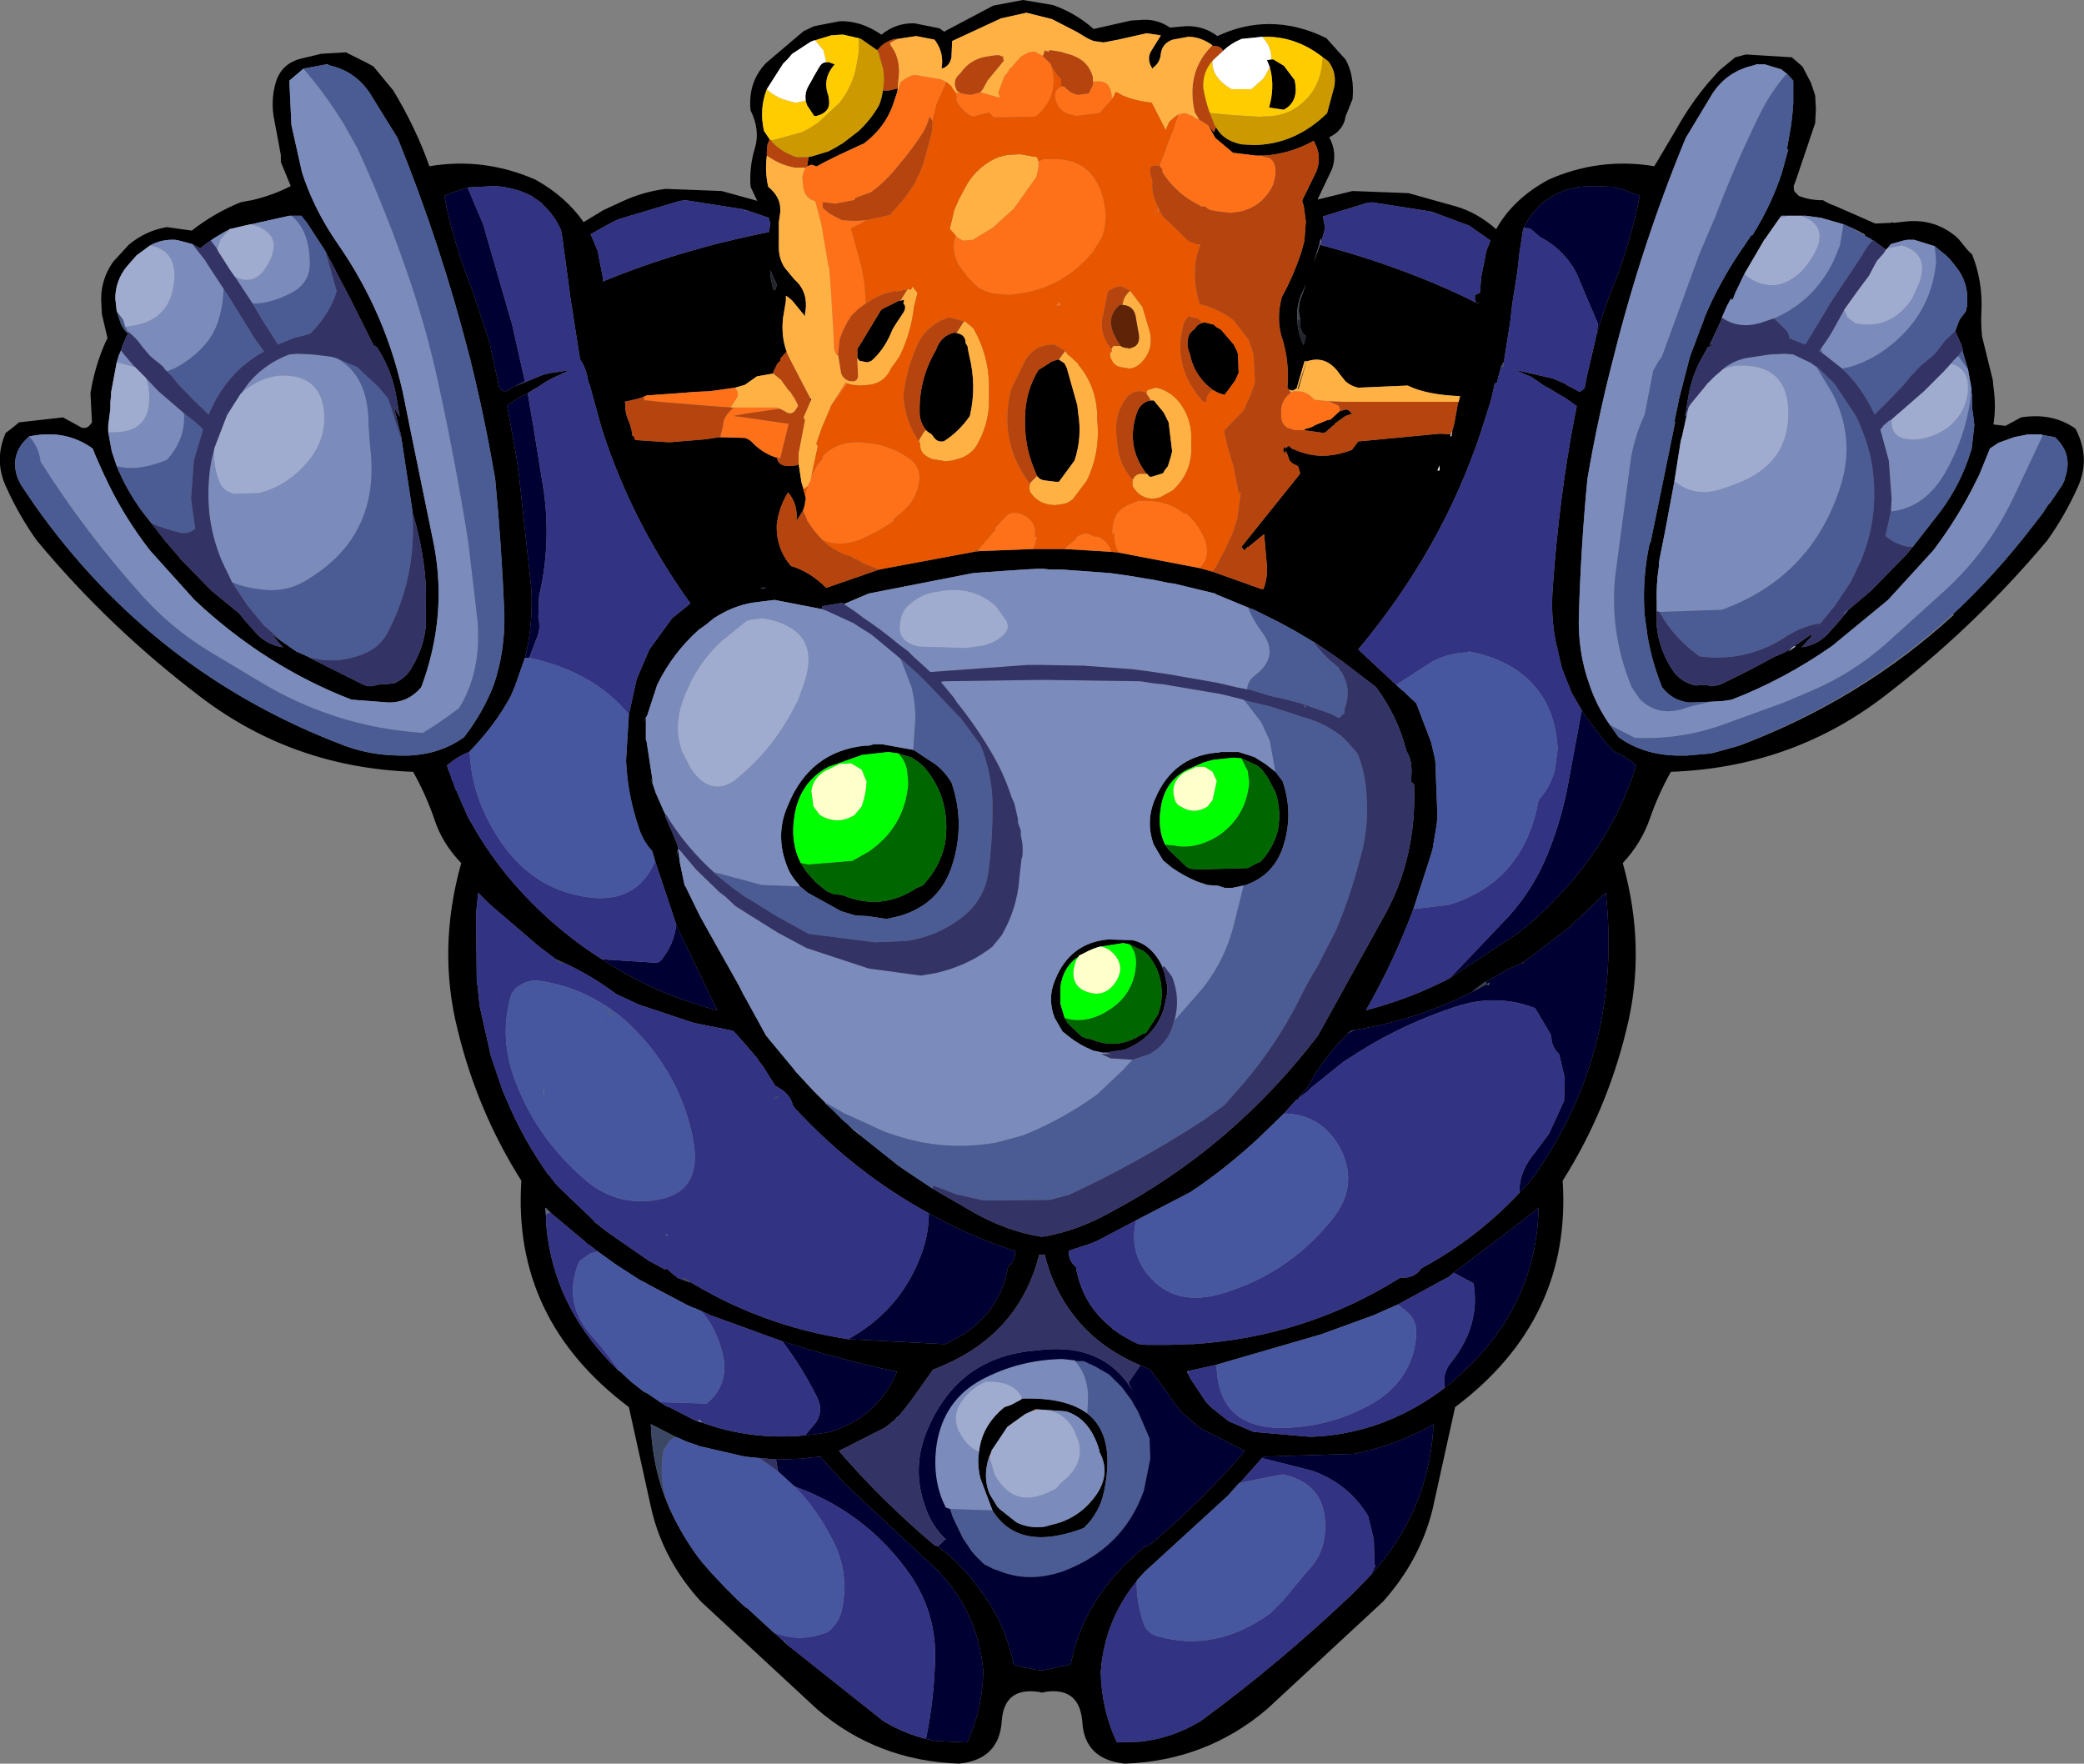 <?xml version="1.0" encoding="UTF-8" standalone="no"?>
<svg xmlns:xlink="http://www.w3.org/1999/xlink" height="124.65px" width="147.3px" xmlns="http://www.w3.org/2000/svg">
  <rect width="100%" height="100%" fill="#808080" stroke="none"/>
  <g transform="matrix(1.0, 0.0, 0.0, 1.0, 73.65, 62.3)">
    <path d="M49.0 -58.25 L49.75 -58.45 53.0 -58.25 53.75 -57.6 54.35 -56.45 54.65 -55.55 54.7 -54.6 54.65 -53.6 53.35 -49.75 53.15 -49.2 53.1 -49.15 53.15 -49.15 Q53.1 -48.95 53.2 -48.75 L53.5 -48.45 Q54.25 -48.15 55.15 -48.15 L55.2 -48.15 Q55.6 -47.9 56.05 -47.75 L58.9 -46.5 60.0 -46.55 60.1 -46.6 60.2 -46.55 61.1 -46.65 Q63.2 -46.85 64.75 -45.45 L65.4 -44.65 65.75 -44.3 Q66.5 -42.4 66.4 -40.3 66.35 -39.4 66.45 -38.5 L67.2 -35.45 67.25 -34.95 Q67.45 -33.6 67.25 -32.3 L68.1 -32.2 69.2 -32.8 Q71.45 -33.15 73.05 -32.0 74.15 -29.9 73.2 -27.85 72.3 -25.85 71.05 -24.1 65.85 -17.9 59.35 -12.95 52.85 -8.05 44.45 -7.75 43.55 -6.15 42.95 -4.4 42.35 -2.7 41.05 -1.3 42.75 4.75 41.3 10.5 39.9 16.25 36.8 21.15 37.45 30.95 29.2 37.15 L27.6 44.4 Q26.7 48.0 24.1 50.9 L15.9 58.5 Q11.6 62.15 5.85 62.35 3.0 62.05 2.85 59.4 2.65 56.85 0.1 57.3 L0.1 57.35 0.0 57.3 -0.1 57.35 -0.1 57.3 Q-2.7 56.85 -2.85 59.4 -3.05 62.05 -5.85 62.35 -11.65 62.15 -15.9 58.5 L-24.1 50.9 Q-26.75 48.0 -27.6 44.4 L-29.2 37.15 Q-37.45 30.95 -36.8 21.15 -39.9 16.25 -41.3 10.5 -42.75 4.75 -41.05 -1.3 -42.4 -2.7 -42.95 -4.4 -43.55 -6.15 -44.45 -7.75 -52.85 -8.05 -59.35 -12.95 -65.9 -17.9 -71.05 -24.1 -72.3 -25.85 -73.2 -27.85 -74.1 -29.75 -73.25 -31.7 L-72.85 -32.0 -72.3 -32.45 -69.2 -32.8 -68.1 -32.2 Q-67.55 -31.8 -67.15 -32.45 L-67.25 -34.4 -67.25 -34.55 Q-66.95 -36.4 -66.2 -38.1 L-66.05 -38.4 -66.45 -40.1 -66.5 -41.15 Q-66.5 -42.6 -65.65 -43.8 L-64.55 -45.0 Q-63.35 -46.0 -61.85 -46.25 L-60.1 -46.0 Q-58.5 -47.25 -56.65 -48.0 L-56.15 -48.1 -55.85 -48.15 Q-54.35 -48.5 -53.1 -49.15 L-53.8 -50.85 -53.8 -51.35 -54.25 -53.75 Q-54.55 -55.15 -54.15 -56.5 -53.75 -57.8 -52.4 -58.15 L-51.35 -58.4 -50.95 -58.5 -49.2 -58.6 -47.7 -57.85 -47.25 -57.6 -45.85 -55.9 Q-44.25 -53.25 -43.3 -50.55 -39.45 -51.2 -35.8 -49.6 -33.65 -48.4 -32.4 -46.6 L-31.0 -47.45 -29.7 -48.05 Q-28.2 -48.75 -26.6 -48.95 L-22.65 -48.8 -20.1 -48.1 -20.15 -48.15 -20.6 -49.1 Q-20.7 -50.5 -20.3 -51.8 -19.9 -53.1 -20.6 -54.5 -20.8 -56.5 -19.5 -57.85 L-16.85 -60.1 -16.1 -60.45 -14.3 -60.8 Q-12.8 -60.85 -11.35 -59.85 -10.3 -60.7 -9.0 -60.65 L-7.25 -60.3 -6.9 -60.05 -6.85 -60.1 -3.45 -61.9 -1.35 -62.3 0.75 -61.95 Q2.35 -61.4 3.65 -60.25 L6.3 -60.85 7.15 -60.9 Q8.15 -60.95 9.05 -60.35 L10.15 -60.45 Q11.4 -60.5 12.4 -59.75 14.2 -60.6 16.05 -60.6 18.1 -60.6 20.1 -59.6 L21.45 -58.1 Q22.1 -56.95 21.95 -55.3 L21.45 -54.05 21.4 -53.8 Q21.15 -53.0 20.3 -52.6 20.9 -51.5 20.5 -50.35 L19.5 -48.25 19.5 -48.2 21.95 -48.8 25.9 -48.65 29.3 -47.7 Q30.8 -47.25 32.1 -46.1 33.3 -48.25 35.8 -49.6 39.4 -51.2 43.3 -50.55 L43.35 -50.7 43.4 -50.75 44.85 -53.2 Q45.8 -54.9 47.05 -56.4 L47.85 -57.3 49.0 -58.25 M51.1 -57.75 L50.5 -57.75 50.45 -57.75 50.4 -57.7 Q48.45 -57.3 47.4 -55.7 L45.5 -52.55 Q42.4 -45.05 40.4 -37.05 39.3 -32.85 38.55 -28.45 38.1 -23.8 37.95 -18.9 37.85 -16.25 38.7 -13.9 39.2 -12.4 40.15 -11.05 L40.75 -10.2 Q42.5 -8.95 44.85 -8.9 L44.95 -8.9 45.25 -8.9 45.45 -8.9 45.6 -8.9 47.3 -9.05 47.5 -9.1 49.3 -9.6 Q57.9 -12.85 64.45 -18.85 L64.4 -18.9 Q67.35 -21.65 69.9 -24.95 L70.75 -26.05 71.1 -26.6 71.25 -26.75 72.1 -28.0 72.15 -28.1 72.25 -28.3 72.3 -28.5 Q72.9 -30.2 71.6 -31.4 L70.75 -31.55 70.6 -31.6 70.2 -31.6 69.7 -31.6 68.7 -31.4 67.6 -31.0 67.0 -30.6 66.8 -30.1 66.25 -28.75 66.15 -28.55 Q64.85 -25.85 63.0 -23.4 L59.8 -19.9 55.85 -16.65 Q52.5 -14.3 48.75 -12.85 L48.1 -12.75 47.2 -12.7 45.9 -12.65 45.7 -12.65 Q44.55 -12.8 43.85 -13.7 L43.8 -13.75 43.8 -13.8 Q43.1 -15.55 42.8 -17.35 L42.6 -18.8 Q42.4 -21.35 42.95 -23.9 L42.95 -23.95 43.0 -23.9 43.35 -25.6 44.75 -32.45 44.75 -32.5 44.7 -32.45 44.7 -32.5 45.0 -33.95 45.0 -34.0 45.8 -37.1 46.8 -39.75 46.8 -39.8 Q47.95 -42.55 49.75 -45.1 L50.15 -45.7 50.2 -45.65 Q51.55 -47.8 52.3 -50.1 L52.75 -51.75 52.65 -51.75 52.95 -53.45 53.05 -54.35 53.1 -55.0 53.1 -56.6 52.65 -57.1 52.3 -57.35 52.3 -57.4 51.1 -57.75 M12.0 -59.05 L12.05 -59.1 Q11.2 -59.7 10.35 -59.7 L9.25 -59.5 Q8.5 -59.25 8.4 -58.5 8.35 -57.9 7.9 -57.55 L7.8 -57.45 Q7.35 -58.15 7.75 -58.75 L8.4 -59.8 7.4 -59.95 5.4 -59.5 4.35 -59.3 3.65 -59.4 Q3.25 -59.55 2.95 -59.75 L2.45 -60.05 0.7 -60.95 -1.1 -61.4 -2.9 -61.0 -6.35 -59.4 -6.4 -58.25 Q-6.5 -57.75 -6.85 -57.55 L-6.95 -57.5 -7.1 -57.45 Q-6.9 -58.6 -7.6 -59.5 L-8.9 -59.75 -10.2 -59.55 -10.25 -59.55 -10.4 -59.55 Q-11.15 -59.35 -11.55 -58.85 L-11.65 -58.75 -12.8 -59.55 -12.95 -59.6 -14.05 -59.85 -14.2 -59.85 -14.9 -59.8 -16.05 -59.45 -16.1 -59.45 -16.35 -59.35 -17.65 -58.5 -17.7 -58.45 -17.95 -58.15 -18.2 -57.9 -18.3 -57.8 -19.45 -56.0 Q-20.0 -54.6 -19.65 -53.05 L-19.25 -52.45 -19.4 -52.1 -19.45 -51.6 -19.45 -51.15 -19.45 -51.3 Q-19.6 -50.15 -19.35 -49.1 -18.5 -48.4 -18.5 -47.55 L-18.5 -47.3 -18.6 -46.6 -18.6 -46.05 -18.6 -45.05 Q-18.65 -44.1 -18.2 -43.4 L-17.5 -42.55 Q-16.8 -41.95 -16.7 -41.05 -16.65 -40.6 -16.75 -40.15 L-16.75 -39.95 -17.65 -41.05 -17.95 -41.3 -18.1 -41.4 -18.1 -41.05 -18.3 -39.85 Q-18.45 -38.55 -18.05 -37.45 L-18.5 -36.95 -18.5 -36.8 -18.7 -36.6 -19.0 -36.0 -19.0 -35.9 -20.15 -35.7 -21.0 -35.1 -21.7 -34.9 -22.75 -34.75 -23.5 -34.65 -24.6 -34.6 -25.15 -34.55 -27.95 -34.35 -28.3 -34.2 -28.65 -34.1 -29.5 -33.9 -29.45 -33.8 Q-29.5 -33.1 -29.15 -32.4 L-29.0 -31.85 -28.95 -31.5 -28.85 -31.45 -28.75 -31.2 -26.5 -31.05 -26.2 -31.05 -23.8 -31.25 -23.15 -31.35 -22.75 -31.4 -21.0 -31.35 Q-20.65 -31.25 -20.4 -30.95 -19.7 -30.25 -18.75 -29.95 -18.6 -29.2 -17.45 -29.4 -17.3 -29.4 -17.2 -29.5 L-17.0 -28.2 -16.75 -27.3 -16.7 -27.15 -16.7 -27.1 -16.7 -27.0 -16.75 -26.8 -16.75 -26.7 -16.8 -26.5 -16.9 -26.2 -17.35 -25.5 Q-17.25 -26.7 -17.95 -27.5 -18.6 -26.45 -18.75 -25.2 -18.8 -23.55 -17.75 -22.3 -16.4 -21.9 -15.25 -20.75 L-11.5 -22.05 -4.8 -23.3 -4.4 -23.35 -0.6 -23.5 -0.1 -23.5 0.1 -23.5 1.55 -23.5 4.9 -23.3 5.4 -23.25 11.15 -22.15 12.05 -21.9 15.55 -20.65 15.55 -20.7 15.65 -20.65 Q15.95 -21.45 15.9 -22.3 L15.7 -24.55 14.6 -23.65 14.55 -23.65 14.3 -23.4 14.1 -23.65 18.15 -28.7 18.25 -28.85 18.1 -29.35 17.7 -29.55 17.5 -29.75 17.3 -30.3 17.2 -30.45 17.2 -30.25 17.15 -30.3 Q16.9 -30.55 17.25 -30.75 L17.2 -30.6 17.45 -30.8 17.65 -30.6 18.15 -30.4 Q19.75 -29.8 21.45 -30.35 L21.9 -30.5 22.35 -31.1 28.15 -31.65 28.9 -31.6 28.85 -31.45 28.95 -31.5 28.95 -31.6 29.0 -31.85 29.15 -32.4 29.4 -33.8 29.45 -33.9 29.55 -34.3 Q27.15 -34.4 25.85 -35.05 L22.35 -34.9 Q21.85 -35.0 21.45 -35.35 L21.05 -35.85 Q20.1 -37.25 18.7 -36.75 L18.15 -34.85 18.05 -34.75 18.7 -36.8 18.55 -36.75 18.0 -34.85 17.75 -34.7 17.65 -34.7 17.5 -34.75 17.35 -34.85 17.35 -35.0 Q17.45 -36.5 17.15 -37.75 L17.05 -38.15 Q16.5 -39.65 16.95 -41.3 17.8 -42.85 18.35 -44.55 L18.55 -45.3 18.65 -46.65 18.5 -47.75 18.4 -48.05 18.4 -48.15 19.4 -50.2 Q19.8 -51.25 19.25 -52.25 L19.2 -52.35 Q17.5 -51.4 15.6 -51.3 L15.15 -51.3 13.5 -51.5 12.25 -52.55 11.75 -53.45 12.15 -52.95 12.2 -53.1 12.3 -53.3 12.4 -53.15 Q12.9 -52.35 14.1 -52.1 L15.0 -52.05 Q17.9 -52.1 20.15 -54.3 L20.65 -56.15 Q20.85 -57.15 20.25 -57.95 L20.0 -58.15 19.85 -58.25 Q17.95 -59.75 15.7 -59.7 L15.55 -59.7 15.1 -59.65 14.1 -59.55 14.0 -59.5 Q13.4 -59.25 12.9 -58.8 L12.8 -58.7 Q12.65 -59.05 12.15 -59.05 L12.0 -59.05 M-10.2 -56.05 L-10.2 -55.95 -10.25 -55.75 -10.45 -55.15 Q-11.0 -53.35 -12.6 -52.15 L-12.95 -52.0 -14.45 -51.3 -15.45 -50.8 -15.9 -50.55 -15.95 -50.55 -16.0 -50.55 -16.1 -50.6 -16.25 -50.65 -16.35 -50.65 -16.45 -50.6 -16.6 -50.55 -16.5 -51.2 -16.3 -51.25 -16.25 -51.25 -16.1 -51.3 -15.1 -51.6 Q-14.6 -51.85 -14.05 -52.2 L-12.95 -53.05 Q-12.05 -53.9 -11.5 -54.9 -11.3 -55.45 -11.25 -55.9 L-11.1 -55.9 -10.85 -55.9 -10.2 -56.05 M16.2 -58.1 L16.35 -58.1 17.1 -57.65 17.85 -56.65 Q18.2 -55.15 17.1 -54.55 L17.05 -54.55 16.05 -54.7 Q16.45 -56.1 16.15 -57.35 L16.1 -57.55 15.9 -58.05 16.2 -58.1 M39.2 -38.65 Q39.65 -40.25 40.25 -41.75 41.6 -45.1 42.25 -48.45 42.15 -48.5 42.15 -48.5 L40.95 -48.95 40.35 -49.1 38.7 -49.15 Q35.4 -49.0 34.05 -46.2 L34.0 -46.05 33.75 -44.45 33.6 -43.1 33.25 -40.9 33.1 -39.6 32.65 -36.75 32.45 -36.4 32.15 -35.25 32.0 -35.2 31.8 -34.3 31.7 -33.9 31.0 -31.7 Q28.25 -23.45 22.35 -16.4 L25.35 -13.6 25.55 -13.45 25.75 -13.25 26.45 -12.6 27.5 -9.85 27.75 -8.8 27.8 -8.5 27.95 -4.6 27.9 -4.05 27.6 -2.25 27.35 -1.45 26.25 1.95 Q24.85 5.7 22.9 9.1 26.0 8.3 28.8 6.85 L33.65 3.65 34.75 2.75 Q40.1 -2.05 42.0 -8.2 41.25 -8.85 40.5 -9.15 L40.35 -9.3 39.9 -9.75 38.4 -11.7 38.35 -11.75 38.15 -12.1 37.45 -13.3 36.75 -15.05 36.3 -17.0 Q35.95 -18.8 36.1 -20.75 36.55 -27.15 37.65 -32.85 L37.8 -33.6 36.95 -34.2 36.75 -34.3 35.85 -34.85 35.55 -35.0 34.6 -35.65 33.45 -36.15 33.5 -36.15 36.1 -35.55 37.05 -35.15 37.05 -35.1 37.65 -34.8 38.0 -34.6 38.35 -34.85 38.5 -35.65 39.2 -38.65 M19.65 -45.0 Q25.15 -43.55 29.9 -41.3 L30.7 -40.9 30.6 -41.15 30.6 -41.45 30.95 -41.6 31.05 -42.75 31.2 -43.5 31.3 -44.0 31.4 -44.55 31.7 -45.3 30.2 -46.35 27.65 -47.3 27.55 -47.3 27.5 -47.35 23.35 -48.0 22.95 -47.95 19.85 -47.0 20.0 -46.25 19.95 -45.95 19.75 -45.25 19.7 -45.45 19.6 -45.0 19.2 -43.75 19.65 -45.0 M30.85 -40.85 L30.85 -40.9 30.75 -40.9 30.85 -40.85 M21.05 -33.25 L21.1 -33.25 21.45 -33.35 Q21.65 -33.4 21.85 -33.1 L22.05 -33.1 21.45 -32.9 20.75 -32.4 20.7 -32.35 20.65 -32.25 20.6 -32.25 20.05 -31.75 19.9 -31.7 18.5 -31.9 18.65 -32.0 Q19.0 -32.05 19.3 -32.25 L20.15 -32.6 20.4 -32.65 21.05 -33.25 M28.1 -29.05 L28.1 -29.4 27.95 -29.05 28.1 -29.05 M11.25 -39.45 L11.4 -39.5 11.45 -39.5 11.55 -39.5 11.95 -39.4 12.15 -39.35 12.3 -39.2 12.65 -39.0 13.55 -37.95 13.8 -37.45 13.85 -37.25 13.9 -35.95 13.65 -35.4 12.95 -34.45 12.9 -34.4 Q12.45 -34.5 12.15 -34.7 L12.05 -34.75 11.95 -34.85 11.75 -35.0 Q10.7 -35.95 10.45 -37.3 10.15 -37.95 10.4 -38.65 L10.6 -38.9 10.8 -39.05 Q10.95 -39.35 11.25 -39.45 M18.25 -39.75 Q18.05 -40.35 18.25 -41.1 L18.65 -42.2 18.45 -41.75 Q17.95 -40.75 18.05 -39.7 18.05 -38.8 18.5 -37.9 L18.5 -37.95 18.55 -38.15 18.65 -38.55 Q18.2 -38.85 18.25 -39.65 L18.25 -39.7 18.25 -39.75 M-0.35 -28.65 L-0.55 -29.15 Q-1.25 -30.8 -1.2 -32.7 -1.2 -34.6 -0.25 -36.15 L0.7 -36.75 1.15 -36.9 1.55 -36.65 1.6 -36.6 1.7 -36.4 1.75 -36.3 2.5 -33.65 2.55 -33.15 Q2.85 -31.4 2.3 -29.75 L1.2 -28.25 0.95 -28.25 0.15 -28.35 Q-0.15 -28.4 -0.3 -28.6 L-0.35 -28.65 M7.7 -34.0 L7.85 -34.0 7.9 -34.0 8.6 -33.15 8.95 -32.45 9.2 -30.4 9.1 -30.0 8.9 -29.35 8.7 -29.1 8.55 -28.85 7.75 -28.6 7.65 -28.6 7.55 -28.65 7.45 -28.8 7.4 -28.8 Q5.85 -30.8 6.75 -33.25 7.05 -33.9 7.7 -34.0 M14.6 -19.35 L12.3 -20.3 12.25 -20.35 9.35 -21.05 8.95 -21.1 8.0 -21.3 6.2 -21.6 4.8 -21.8 1.35 -22.05 0.7 -22.05 0.55 -22.05 0.1 -22.1 -0.1 -22.1 -0.3 -22.1 -1.25 -22.05 -4.85 -21.8 -12.25 -20.35 -13.9 -19.65 -14.0 -19.6 -14.1 -19.7 -15.55 -19.45 -15.55 -19.25 -18.9 -19.9 -20.5 -19.7 Q-21.9 -19.45 -23.2 -18.6 L-23.75 -18.15 -24.25 -17.8 Q-26.1 -16.15 -27.2 -13.9 L-27.9 -11.75 -28.25 -11.15 -28.0 -11.6 -28.0 -10.75 -28.0 -10.0 -27.95 -9.9 -27.75 -8.6 -27.5 -6.95 -27.65 -7.3 -27.3 -6.25 -26.7 -4.9 -26.6 -4.7 -26.55 -4.7 -26.65 -4.65 -26.15 -3.5 -25.85 -2.8 -25.75 -2.5 -25.7 -2.3 -25.85 -1.85 -25.7 -2.2 -25.65 -1.75 -25.6 -1.35 -25.3 0.1 -25.25 0.3 -25.2 0.35 -24.15 2.5 -21.4 7.4 -21.1 8.0 -20.9 8.35 -19.5 10.9 -17.55 13.25 -17.4 13.45 -16.15 14.8 -15.35 15.6 -15.3 15.7 -14.85 16.1 -14.55 16.4 -14.4 16.55 -14.05 16.9 -13.8 17.1 -13.4 17.5 -13.35 17.55 -12.9 17.9 -10.2 20.05 -9.7 20.4 -7.75 21.7 -4.9 23.35 Q-2.55 24.7 -0.1 25.1 L0.0 25.1 0.1 25.1 Q2.5 24.7 4.9 23.35 13.45 18.8 19.5 10.9 L24.15 2.5 Q26.5 -1.65 26.3 -6.85 L26.1 -7.05 26.1 -7.15 26.1 -7.35 Q26.2 -8.5 25.8 -9.15 L25.75 -9.25 Q25.15 -11.65 23.6 -13.75 L21.1 -15.65 20.6 -16.0 19.35 -16.85 Q19.25 -16.85 19.25 -16.9 L17.9 -17.7 16.8 -18.3 15.3 -19.05 15.0 -19.2 14.6 -19.35 M16.5 -7.75 L17.0 -7.1 17.05 -6.95 Q17.75 -4.8 17.1 -2.65 16.45 -0.4 14.25 0.3 L14.15 0.3 13.95 0.35 13.45 0.45 12.9 0.45 12.45 0.3 11.7 0.25 10.95 0.0 Q10.0 -0.4 9.15 -1.0 L8.55 -1.5 7.9 -2.6 Q7.3 -4.25 8.0 -5.85 9.25 -8.8 12.3 -9.1 L12.5 -9.1 12.6 -9.15 12.75 -9.15 12.85 -9.15 13.0 -9.15 13.2 -9.15 13.9 -9.15 14.05 -9.1 15.0 -8.8 15.8 -8.3 16.5 -7.75 M8.7 -2.6 L9.0 -2.2 10.15 -1.1 Q10.3 -0.95 10.55 -0.9 L10.95 -0.85 11.1 -0.85 14.55 -0.95 15.1 -1.25 15.45 -1.4 Q16.4 -2.4 16.7 -3.75 16.9 -5.15 16.5 -6.3 L15.95 -7.35 15.55 -7.9 15.2 -8.2 14.1 -8.7 13.55 -8.75 12.1 -8.6 11.4 -8.4 10.25 -7.9 Q8.65 -7.05 8.4 -5.2 8.15 -3.75 8.7 -2.6 M64.55 -38.9 L64.85 -39.7 65.3 -40.3 65.4 -40.75 65.4 -41.2 Q65.4 -42.45 64.6 -43.45 L64.2 -43.95 63.9 -44.25 63.1 -44.9 61.65 -45.35 61.15 -45.35 60.9 -45.3 60.0 -45.05 59.75 -44.75 59.65 -44.65 59.25 -44.95 58.7 -45.35 58.7 -45.3 58.55 -45.45 58.5 -45.45 58.15 -45.65 58.2 -45.7 57.75 -45.95 57.45 -46.1 56.65 -46.45 55.6 -46.75 55.25 -46.85 55.1 -46.9 54.0 -47.05 53.9 -47.05 53.65 -47.05 53.4 -47.05 53.15 -47.05 52.75 -47.05 52.3 -47.05 52.25 -47.05 52.15 -46.9 51.9 -46.55 51.1 -45.4 51.05 -45.35 49.65 -42.95 49.0 -41.6 48.85 -41.2 48.8 -41.1 48.7 -41.2 48.4 -40.65 48.05 -39.85 48.0 -39.65 47.25 -38.05 47.2 -37.9 47.4 -38.05 47.35 -37.9 47.05 -37.75 46.45 -36.65 Q45.85 -35.45 45.65 -34.05 L45.5 -33.1 45.45 -32.85 45.6 -33.1 45.25 -31.5 45.15 -31.15 44.7 -28.3 44.6 -27.75 44.05 -24.8 43.65 -22.8 43.6 -22.45 43.6 -22.25 Q43.4 -20.95 43.45 -19.65 L43.45 -19.45 43.45 -19.1 43.45 -18.05 Q43.6 -16.55 44.4 -15.2 L44.7 -14.75 Q45.05 -14.3 45.7 -14.0 L46.0 -13.9 46.2 -13.85 46.9 -13.9 47.3 -13.8 47.4 -13.8 47.9 -13.9 Q49.9 -14.85 51.8 -15.9 L51.95 -15.95 52.6 -16.25 53.05 -16.55 52.75 -16.25 53.25 -16.6 53.2 -16.65 54.35 -17.45 54.4 -17.35 54.5 -17.45 53.7 -16.55 Q54.75 -16.7 55.5 -17.45 L56.35 -18.4 56.75 -18.9 57.0 -19.2 58.6 -20.55 60.8 -22.8 61.05 -23.05 61.55 -23.65 63.5 -26.15 Q64.95 -28.1 65.65 -30.4 L65.7 -30.5 65.9 -32.25 65.8 -33.1 65.75 -33.4 65.75 -33.6 65.75 -33.85 65.75 -34.35 65.7 -34.55 65.7 -34.75 65.7 -34.8 65.45 -36.2 65.15 -37.2 65.1 -37.4 65.05 -37.55 65.1 -37.55 64.95 -38.0 64.55 -38.9 M33.75 22.0 L34.35 21.35 34.9 20.65 Q41.05 11.8 39.85 0.8 L37.2 3.3 34.1 5.65 33.95 5.75 33.5 5.95 33.05 6.15 31.35 7.1 31.3 7.1 30.4 7.8 Q26.5 9.8 22.05 10.5 L21.85 10.55 21.6 10.75 Q19.8 12.55 18.75 14.6 L18.3 15.05 18.25 15.1 18.15 15.3 18.05 15.45 18.0 15.4 17.1 16.4 15.4 18.05 Q13.05 20.25 10.5 21.95 L6.65 23.95 3.9 25.4 3.55 25.55 1.9 26.1 Q1.85 26.8 2.4 27.25 2.85 29.95 5.0 31.6 L4.95 31.6 5.6 32.05 6.3 32.45 6.6 32.6 6.85 32.7 7.4 32.75 7.6 32.75 7.8 32.75 8.15 32.75 8.6 32.75 9.1 32.75 10.25 32.7 10.65 32.7 Q18.6 32.2 25.25 28.05 L25.3 28.0 25.4 28.0 Q26.35 28.05 26.8 27.35 30.7 25.25 33.75 22.0 M28.45 35.8 Q34.95 30.65 35.1 23.05 L34.7 23.4 29.1 27.65 28.75 27.95 28.55 28.05 25.15 29.9 23.45 30.65 19.75 32.0 12.35 34.15 10.35 34.6 10.25 34.65 10.5 35.15 11.6 36.8 12.0 37.2 13.2 38.15 14.95 38.9 18.95 39.25 Q23.85 39.1 28.05 36.1 L28.45 35.8 M1.6 9.65 L1.8 10.0 2.8 10.95 3.15 11.1 3.5 11.15 3.6 11.2 Q5.4 11.9 7.05 10.8 L7.35 10.7 8.2 9.4 8.4 8.7 Q8.7 6.6 7.45 5.15 L7.15 4.9 6.2 4.45 5.75 4.35 4.5 4.55 4.1 4.6 Q3.55 4.75 3.0 5.05 L2.9 5.1 2.8 5.15 2.6 5.25 2.6 5.3 Q1.5 6.0 1.3 7.45 L1.3 8.65 1.6 9.65 M8.5 6.05 L8.65 6.45 8.8 7.2 8.85 7.3 8.85 7.9 8.6 9.05 Q7.9 11.1 5.8 11.9 L4.45 12.1 4.35 12.1 4.3 12.1 3.6 11.95 3.5 11.9 Q2.65 11.55 1.95 11.0 L1.45 10.6 0.9 9.65 Q0.35 8.25 0.95 6.9 2.0 4.35 4.65 4.1 L4.8 4.1 6.4 4.15 Q7.75 4.45 8.5 6.0 L8.5 6.05 M6.95 34.2 Q3.9 32.9 2.15 30.55 0.9 28.9 0.3 26.8 L0.2 26.4 -0.2 26.4 Q-1.7 32.25 -7.7 34.5 L-8.8 36.05 -9.3 36.75 -10.05 37.7 -10.3 37.9 -10.4 38.05 -11.1 38.6 -14.35 40.25 Q-11.3 43.8 -7.55 46.95 L-7.45 46.95 -7.35 47.0 -6.8 47.45 -6.6 47.6 -5.9 48.25 -5.5 48.7 -5.15 49.05 -5.0 49.25 -4.35 50.1 -3.6 51.2 Q-2.45 53.1 -2.0 55.35 L-1.8 55.4 -1.7 55.45 -0.5 55.7 -0.1 55.75 0.0 55.75 0.1 55.75 2.0 55.35 2.05 55.2 2.1 55.0 2.4 53.85 Q3.55 50.3 6.6 47.6 L7.15 47.1 7.4 46.95 7.55 46.95 Q11.3 43.8 14.35 40.25 L11.2 38.65 10.15 37.75 9.9 37.55 9.05 36.45 8.95 36.25 8.5 35.65 7.65 34.5 6.95 34.2 M-3.5 44.45 L-4.35 42.2 Q-4.6 41.2 -4.45 40.3 -4.25 38.45 -2.65 37.15 L-2.2 37.0 -1.45 36.6 -1.45 36.55 -1.4 36.55 Q1.65 36.45 3.2 37.6 5.2 39.15 4.4 43.05 4.1 44.6 2.95 45.7 -1.65 47.45 -3.5 44.45 M-3.75 40.7 Q-4.2 42.1 -3.7 43.3 L-3.15 44.2 -3.0 44.35 -1.8 45.3 Q-0.9 45.75 0.2 45.6 L1.3 45.3 1.55 45.2 Q2.9 44.65 3.8 43.4 4.9 41.85 4.05 40.3 L4.05 40.2 Q3.7 39.0 3.05 38.3 2.5 37.7 1.7 37.45 L-0.45 37.3 -0.65 37.4 -1.2 37.65 -2.45 38.55 -3.55 40.2 -3.6 40.35 -3.75 40.7 M14.0 42.5 L13.95 42.5 13.55 42.95 13.15 43.4 8.45 47.7 7.3 48.75 6.7 49.4 6.7 49.45 Q4.6 52.0 4.2 55.35 L4.2 55.55 4.15 55.8 Q4.2 58.55 5.3 60.85 L6.95 60.8 Q9.2 60.55 11.2 59.35 16.8 55.25 22.05 50.25 L23.3 48.95 Q27.25 44.55 27.65 38.8 L27.65 38.35 27.35 38.55 Q24.8 39.9 22.1 40.45 L15.65 40.65 15.55 40.75 14.0 42.5 M-15.25 -57.9 L-15.1 -57.9 -15.05 -57.9 -14.65 -57.75 Q-15.55 -56.75 -15.1 -55.55 L-15.05 -55.2 Q-14.95 -54.35 -15.95 -54.1 L-16.05 -54.1 -16.1 -54.1 -16.6 -54.85 -16.7 -55.15 -16.7 -55.2 Q-16.8 -55.8 -16.4 -56.4 L-16.1 -56.95 -15.75 -57.55 Q-15.55 -57.9 -15.25 -57.9 M-52.2 -57.45 L-53.2 -56.6 -53.05 -53.45 -52.3 -50.1 Q-51.55 -47.8 -50.2 -45.7 L-49.8 -45.1 Q-46.25 -40.0 -45.05 -33.95 L-44.75 -32.45 -43.0 -23.9 Q-42.35 -20.6 -42.9 -17.35 -43.2 -15.55 -43.85 -13.8 L-43.9 -13.7 Q-44.8 -12.65 -46.15 -12.65 L-48.8 -12.85 Q-54.9 -15.2 -59.9 -19.9 L-63.05 -23.4 Q-64.95 -25.85 -66.2 -28.55 L-66.3 -28.75 -66.9 -30.1 -67.1 -30.6 Q-69.05 -32.0 -71.6 -31.45 L-71.65 -31.4 Q-73.0 -30.2 -72.4 -28.5 L-72.3 -28.3 -72.2 -28.1 -72.15 -28.0 -71.3 -26.75 -71.2 -26.6 Q-62.8 -14.7 -49.3 -9.6 -47.3 -8.85 -44.95 -8.9 L-44.75 -8.9 Q-42.5 -9.0 -40.85 -10.2 -39.5 -11.95 -38.75 -13.9 -37.95 -16.25 -38.0 -18.9 -38.2 -23.8 -38.65 -28.45 -39.4 -32.85 -40.45 -37.05 -42.5 -45.05 -45.55 -52.55 L-47.5 -55.7 Q-48.55 -57.3 -50.45 -57.7 L-50.45 -57.75 -50.5 -57.75 -50.6 -57.75 -52.2 -57.45 M-40.6 -49.05 L-40.9 -48.95 -41.95 -48.6 -42.15 -48.5 -42.25 -48.45 Q-41.6 -45.1 -40.25 -41.75 L-39.05 -38.1 -38.35 -34.85 -38.0 -34.6 -37.95 -34.6 -37.25 -35.0 -35.3 -35.8 -34.7 -35.95 -34.6 -35.95 -33.35 -36.15 -34.65 -35.55 -35.1 -35.3 -35.7 -34.9 -35.8 -34.85 -35.9 -34.8 -36.35 -34.5 -37.05 -34.15 -37.5 -33.85 -37.8 -33.6 -37.15 -30.0 -36.95 -28.55 -36.1 -20.75 Q-35.95 -18.15 -36.55 -15.8 L-37.25 -13.8 -37.55 -13.1 Q-38.65 -11.05 -40.45 -9.2 L-40.5 -9.15 Q-41.3 -8.85 -42.05 -8.2 L-42.0 -8.0 -41.95 -7.85 -41.9 -7.75 -41.8 -7.5 -41.75 -7.3 -41.6 -6.95 -41.45 -6.5 -41.4 -6.45 -40.95 -5.4 -40.55 -4.5 -40.05 -3.65 Q-38.05 -0.2 -34.75 2.75 -33.0 4.3 -31.1 5.5 -27.3 8.0 -22.95 9.1 L-23.1 8.8 -25.7 3.4 -25.85 3.05 -27.35 -1.45 -27.55 -2.15 Q-28.2 -2.85 -28.5 -3.8 -29.3 -6.15 -29.4 -8.55 L-29.2 -11.8 -28.65 -14.3 -27.75 -16.4 -26.15 -18.6 -24.85 -19.65 Q-28.95 -25.35 -31.05 -31.8 L-31.1 -31.95 -32.0 -35.2 -32.05 -35.25 -32.1 -35.5 Q-32.25 -36.35 -32.65 -36.9 L-33.35 -41.35 -33.4 -41.8 -33.75 -44.35 -33.9 -45.5 -34.0 -46.05 Q-34.5 -47.15 -35.3 -47.85 L-35.3 -47.9 -35.65 -48.15 -35.95 -48.35 -36.0 -48.4 Q-37.15 -49.05 -38.7 -49.15 L-40.6 -49.05 M-45.25 -31.15 L-45.3 -31.5 -45.8 -33.5 -45.4 -32.85 -45.6 -34.05 Q-45.9 -36.05 -47.0 -37.75 L-47.25 -37.9 -48.85 -41.1 -48.9 -41.2 -50.65 -44.55 -51.95 -46.55 -52.35 -47.05 -53.05 -47.05 -53.2 -47.05 -55.9 -46.45 -55.95 -46.45 -57.45 -46.1 -57.5 -46.05 -57.8 -45.9 -58.55 -45.45 -58.75 -45.3 -58.85 -45.25 -59.5 -44.75 -60.05 -45.05 -61.0 -45.3 -61.25 -45.35 Q-62.25 -45.4 -63.05 -44.95 L-64.0 -44.25 -64.7 -43.45 Q-65.5 -42.45 -65.5 -41.2 L-65.4 -40.3 -65.25 -39.85 -65.1 -39.4 -64.9 -39.05 -64.7 -38.8 -64.6 -38.7 -64.7 -38.55 -64.9 -38.1 -65.0 -37.85 -65.05 -37.65 -65.1 -37.55 -65.15 -37.4 -65.25 -37.2 -65.4 -36.7 -65.8 -34.55 -65.8 -34.35 -65.85 -33.85 -65.85 -33.6 -65.85 -33.4 -66.0 -32.25 -66.0 -31.75 -65.75 -30.4 -65.4 -29.35 Q-64.7 -27.65 -63.6 -26.15 L-62.7 -25.0 -62.0 -24.1 -61.05 -23.0 -60.9 -22.8 -58.7 -20.55 -56.75 -18.95 -56.3 -18.4 -55.45 -17.45 Q-54.7 -16.7 -53.65 -16.55 L-54.45 -17.45 -54.15 -17.25 -53.85 -17.05 -52.7 -16.25 -51.9 -15.9 -51.35 -15.6 -48.45 -14.15 -47.95 -13.9 Q-47.45 -13.7 -47.0 -13.9 L-45.8 -14.0 Q-44.9 -14.4 -44.5 -15.2 -43.7 -16.55 -43.55 -18.05 L-43.55 -19.45 -43.55 -19.65 Q-43.5 -21.05 -43.7 -22.45 -43.95 -24.3 -44.5 -26.1 L-44.5 -26.2 -45.25 -31.15 M-10.0 -41.05 L-9.8 -41.1 -9.75 -41.1 -9.75 -41.05 -9.8 -40.85 Q-9.5 -40.6 -9.9 -40.05 L-10.3 -39.45 -10.55 -39.05 -10.7 -38.7 Q-11.2 -37.55 -12.05 -36.8 L-12.3 -36.7 -12.4 -36.7 -12.9 -36.8 -13.05 -37.0 -13.05 -37.65 -12.85 -37.95 -12.7 -38.2 -11.4 -40.35 -11.3 -40.45 -10.2 -41.0 -10.1 -41.05 -10.0 -41.05 M-8.2 -31.9 L-8.3 -32.05 Q-8.65 -32.55 -8.65 -33.15 -8.7 -35.25 -7.75 -37.1 L-7.5 -37.55 Q-7.15 -38.6 -6.15 -38.8 L-6.05 -38.75 -6.0 -38.75 Q-5.4 -38.65 -5.4 -38.05 L-5.25 -37.8 -5.25 -37.7 -5.15 -37.2 Q-4.6 -35.0 -5.1 -32.9 -5.85 -31.8 -6.95 -31.1 L-7.05 -31.1 Q-7.4 -31.05 -7.65 -31.4 L-7.8 -31.6 -8.1 -31.8 -8.2 -31.9 M-21.05 -47.5 L-25.2 -48.15 -25.6 -48.1 -29.95 -46.8 Q-30.5 -46.55 -31.0 -46.25 L-31.9 -45.75 -31.4 -44.55 -31.3 -44.0 -31.2 -43.5 -31.05 -42.75 -31.05 -42.4 Q-25.6 -44.65 -19.3 -45.9 L-19.25 -46.2 -19.2 -46.55 -19.3 -46.8 -19.3 -46.9 -20.9 -47.45 -21.0 -47.45 -21.05 -47.5 M-19.2 -42.75 L-19.0 -41.85 -18.85 -41.8 -18.75 -42.15 -18.75 -42.2 -19.2 -43.2 -19.2 -42.75 M-16.4 -34.2 L-16.3 -34.05 -16.35 -33.95 -16.4 -34.2 M-9.1 -9.3 L-9.0 -9.25 -7.95 -8.55 Q-7.05 -8.05 -6.4 -7.0 L-6.35 -6.85 Q-5.45 -4.1 -6.3 -1.3 -7.15 1.6 -10.1 2.45 L-11.0 2.65 -12.3 2.45 -13.2 2.4 -14.2 2.1 -16.55 0.8 -17.1 0.35 -17.25 0.15 Q-17.85 -0.5 -18.1 -1.3 -18.85 -3.4 -17.95 -5.4 -16.4 -9.2 -12.5 -9.6 L-12.25 -9.6 -12.05 -9.65 -11.9 -9.7 -11.8 -9.7 -11.55 -9.7 -11.3 -9.7 -9.1 -9.3 M-19.6 -20.7 L-19.6 -20.8 -19.9 -20.7 -19.15 -20.7 -19.6 -20.7 M-10.15 -9.05 L-10.85 -9.15 -12.7 -8.95 -15.1 -8.1 Q-17.15 -7.0 -17.5 -4.6 -17.8 -2.75 -17.05 -1.3 L-16.7 -0.75 -16.0 0.05 -15.2 0.7 -14.7 0.9 -14.2 0.95 -14.0 1.0 Q-11.3 2.1 -8.85 0.45 L-8.45 0.3 Q-7.2 -1.0 -6.85 -2.7 -6.4 -5.8 -8.3 -8.05 L-8.75 -8.45 -9.2 -8.75 -10.15 -9.05 M-8.0 23.45 Q-13.15 20.65 -17.4 16.1 L-17.55 15.9 -17.6 15.85 Q-17.8 14.95 -18.85 14.45 L-19.7 13.1 -20.0 12.7 -20.2 12.4 -20.25 12.35 -21.15 11.3 -21.25 11.2 -21.5 10.9 -21.85 10.55 -24.6 10.0 -28.5 8.7 -30.65 7.7 -30.1 7.95 -30.8 7.45 Q-32.35 6.4 -33.9 5.7 L-34.35 5.5 -34.95 5.05 -35.55 4.6 -39.05 1.6 -39.85 0.8 -40.0 2.25 -40.0 2.45 -39.95 7.15 -39.9 7.35 -39.75 8.8 -38.95 12.35 -38.1 14.85 -37.55 16.1 Q-36.5 18.45 -34.95 20.65 L-34.85 20.75 -34.8 20.8 -34.7 20.95 -34.3 21.45 -34.0 21.75 -31.7 23.95 -31.7 24.0 -31.15 24.45 -30.55 24.9 -27.8 26.8 -26.6 27.45 -26.6 27.3 -26.2 27.65 -25.9 27.9 -25.8 27.95 -25.8 28.0 -24.85 28.35 -25.2 28.1 Q-19.9 31.4 -13.7 32.35 L-6.85 32.7 Q-3.05 31.0 -2.4 27.25 -1.85 26.8 -1.9 26.1 L-2.25 26.0 Q-5.25 25.0 -8.0 23.45 M-35.05 23.8 L-35.05 24.0 -35.05 24.1 -35.05 24.2 -34.95 25.1 Q-34.2 30.5 -29.9 34.6 L-29.85 34.6 -29.05 35.35 -28.1 36.1 -28.05 36.1 -28.0 36.15 -27.95 36.15 -27.2 36.65 -27.0 36.8 -26.45 37.15 -26.45 37.1 -24.5 38.1 -24.35 38.15 -24.0 38.25 Q-20.6 39.5 -16.75 39.15 L-15.85 39.05 -14.95 38.9 Q-11.6 37.85 -10.25 34.65 -14.4 33.75 -18.35 32.5 L-23.45 30.65 -24.1 30.35 -24.55 30.15 -24.6 30.15 -25.05 29.95 -27.7 28.55 -28.05 28.35 -28.45 28.15 -30.15 27.05 -30.7 26.65 -31.4 26.15 -32.05 25.65 -32.1 25.65 -32.3 25.45 -34.75 23.4 -35.1 23.05 -35.05 23.8 M-20.0 40.75 L-21.0 40.65 -24.25 39.9 -24.35 39.85 -25.1 39.6 -25.65 39.35 -25.9 39.25 -27.65 38.35 Q-27.55 41.5 -26.35 44.25 -25.55 46.05 -24.35 47.7 L-24.0 48.15 -23.3 48.95 -23.2 49.05 -22.35 49.95 -22.2 50.1 -22.05 50.25 -21.5 50.8 -20.9 51.35 -20.9 51.3 -19.0 53.05 -18.25 53.7 -18.0 53.95 -11.2 59.35 Q-9.45 60.4 -7.5 60.75 L-5.3 60.85 Q-4.2 58.55 -4.15 55.8 -4.6 50.9 -8.45 47.7 L-13.95 42.55 -15.45 40.9 -15.65 40.65 -16.2 40.7 -17.1 40.8 -18.6 40.85 -18.8 40.85 -20.0 40.75" fill="#000000" fill-rule="evenodd" stroke="none"/>
    <path d="M11.75 -53.45 L12.25 -52.55 13.5 -51.5 15.15 -51.3 15.6 -51.3 15.65 -51.2 15.65 -51.25 15.8 -51.2 Q16.4 -51.15 16.5 -50.4 16.55 -49.7 16.25 -49.05 15.5 -47.7 14.05 -47.35 L13.35 -47.25 12.45 -47.35 11.9 -47.45 Q11.65 -47.55 11.55 -47.7 L11.4 -47.7 11.25 -47.7 11.1 -47.8 10.9 -47.9 Q9.35 -48.75 8.5 -50.15 L8.5 -50.25 8.5 -50.35 8.35 -50.5 8.3 -50.6 8.7 -51.6 8.85 -52.05 9.25 -53.05 9.6 -54.1 9.6 -54.2 10.0 -54.3 10.1 -54.3 10.15 -54.3 10.75 -54.05 10.75 -54.0 11.1 -53.85 11.15 -53.85 11.2 -53.8 11.75 -53.45 M11.15 -22.15 L5.4 -23.25 Q5.1 -23.85 5.1 -24.6 L4.95 -24.55 5.0 -25.15 Q5.15 -26.3 6.3 -26.7 L6.8 -26.9 7.4 -26.9 Q8.95 -26.9 10.05 -26.0 L10.15 -26.05 Q10.95 -25.4 11.45 -24.3 12.0 -23.0 11.15 -22.15 M4.9 -23.3 L1.55 -23.5 2.45 -24.25 2.3 -24.25 2.7 -24.5 3.1 -24.6 3.15 -24.6 3.8 -24.35 3.9 -24.4 Q4.7 -24.05 4.9 -23.3 M-0.6 -23.5 L-4.4 -23.35 -4.55 -23.4 -3.25 -24.9 -3.35 -24.95 -2.55 -25.8 Q-2.3 -26.1 -1.85 -26.05 L-1.75 -26.05 Q-0.35 -25.7 -0.5 -24.35 L-0.35 -24.35 -0.5 -23.8 -0.6 -23.5 M-16.9 -26.2 L-16.8 -26.5 -16.75 -26.7 -16.75 -26.8 -16.7 -27.0 -16.7 -27.1 -16.7 -27.15 -16.75 -27.3 -16.55 -27.95 -16.55 -28.0 -16.35 -28.35 -16.35 -28.4 -16.3 -28.65 -15.9 -29.4 -15.5 -29.9 -15.55 -30.0 Q-14.6 -31.05 -13.05 -31.05 L-12.5 -31.0 Q-10.8 -30.9 -9.4 -29.9 -8.5 -29.3 -8.7 -28.15 -8.9 -26.95 -9.9 -26.1 L-10.55 -25.55 -10.4 -25.55 Q-11.35 -24.85 -12.35 -24.4 -14.1 -23.5 -15.55 -24.15 L-15.9 -24.55 -16.15 -24.85 -16.6 -25.5 -16.7 -25.8 -16.9 -26.2 M-18.75 -29.95 Q-19.7 -30.25 -20.4 -30.95 -20.65 -31.25 -21.0 -31.35 L-22.75 -31.4 -22.55 -32.2 Q-22.55 -32.75 -22.05 -33.25 L-21.8 -33.5 -21.0 -33.5 -18.75 -33.5 -18.25 -33.3 -18.2 -33.25 Q-18.35 -33.25 -18.45 -33.4 L-18.6 -33.4 -21.0 -33.05 -21.8 -32.9 -21.0 -32.8 -17.9 -32.35 -18.5 -29.9 -18.55 -29.9 -18.75 -30.0 -18.75 -29.95 M-27.95 -34.35 L-25.15 -34.55 -25.0 -34.55 -24.95 -34.55 -24.6 -34.6 -23.5 -34.65 -22.75 -34.75 -21.7 -34.9 -21.65 -34.85 Q-21.4 -34.5 -21.55 -34.2 L-22.0 -33.5 -22.75 -33.55 -26.5 -33.85 -27.05 -33.9 -27.95 -34.0 -28.1 -34.0 -28.15 -34.25 -27.95 -34.35 M-10.7 -59.3 L-10.7 -59.1 -10.8 -59.25 -10.7 -59.3 M-10.25 -55.75 L-10.15 -56.0 -10.15 -56.05 -10.0 -56.5 -9.65 -56.75 -9.25 -56.95 -9.0 -57.0 -8.95 -57.0 -7.15 -56.7 -6.95 -56.6 -6.85 -56.55 -6.75 -56.5 -6.85 -56.3 -7.45 -54.95 -7.7 -53.95 -7.75 -53.75 -7.85 -53.9 -7.95 -54.05 Q-8.1 -53.45 -8.4 -52.95 -9.2 -51.7 -10.15 -50.6 -11.0 -49.5 -12.1 -48.7 L-12.95 -48.4 -13.2 -48.3 -13.2 -48.25 -13.3 -48.15 -14.6 -47.9 -15.35 -48.0 -15.4 -48.0 -15.5 -48.0 -15.5 -47.7 -15.45 -47.55 -15.35 -47.5 -15.3 -47.45 -15.0 -47.2 -14.15 -46.75 -13.45 -46.7 -13.3 -46.7 -13.05 -46.7 -12.4 -46.75 -12.45 -46.7 -13.5 -46.15 -12.75 -43.4 -12.55 -42.25 -12.45 -40.85 -13.0 -40.45 -13.5 -39.95 -13.55 -39.85 -13.75 -39.55 -14.1 -38.85 -14.3 -38.3 -14.4 -37.3 -14.4 -37.15 Q-14.65 -37.3 -14.7 -37.7 L-14.75 -38.9 -14.85 -40.55 -14.9 -41.5 -15.05 -43.4 -15.1 -43.5 -15.6 -46.45 -15.95 -47.8 -16.05 -48.1 -16.1 -48.1 Q-16.65 -48.25 -16.85 -48.9 L-16.95 -49.75 -16.85 -50.15 -16.75 -50.4 -16.7 -50.45 -16.6 -50.55 -16.45 -50.6 -16.35 -50.65 -16.25 -50.65 -16.1 -50.6 -16.0 -50.55 -15.95 -50.55 -15.9 -50.55 -15.45 -50.8 -14.45 -51.3 -12.95 -52.0 -12.6 -52.15 Q-11.0 -53.35 -10.45 -55.15 L-10.25 -55.75 M-6.1 -55.75 L-5.95 -55.75 -5.85 -55.8 -5.85 -55.75 -5.8 -55.75 -5.7 -55.7 -5.05 -55.6 -4.45 -55.75 -4.35 -55.8 -4.25 -55.75 -3.0 -55.4 -3.0 -55.5 -3.1 -55.75 -2.65 -56.95 -2.45 -57.15 -2.25 -57.5 -2.2 -57.5 -1.5 -58.3 -0.95 -58.6 -0.55 -58.65 -0.5 -58.65 0.05 -58.35 0.15 -58.25 0.2 -58.2 0.4 -58.0 0.65 -57.75 0.65 -57.7 0.65 -57.65 0.75 -57.3 Q1.1 -55.4 -0.35 -54.15 L-0.55 -54.05 -3.4 -54.0 -3.75 -54.35 -4.9 -54.05 Q-5.7 -54.45 -6.05 -55.2 L-6.05 -55.5 -6.1 -55.75 M3.6 -56.55 L3.75 -56.55 4.05 -56.55 Q4.9 -56.55 4.95 -55.3 L4.15 -54.4 4.1 -54.35 4.0 -54.3 2.35 -54.1 2.3 -54.15 Q1.5 -54.25 1.15 -54.8 L1.0 -55.1 Q0.85 -55.55 1.0 -55.9 L1.25 -56.15 1.35 -56.15 1.35 -56.2 1.55 -56.2 2.0 -55.8 2.1 -55.75 2.5 -55.6 3.3 -55.7 3.55 -56.2 3.6 -56.3 3.6 -56.55 M-0.25 -50.9 L0.1 -51.05 0.35 -51.05 1.3 -51.05 Q3.75 -50.8 4.35 -48.15 L4.5 -47.35 Q4.55 -46.45 4.25 -45.55 L3.6 -44.5 Q1.75 -42.25 -1.0 -41.65 L-2.3 -41.45 -3.35 -41.55 Q-4.05 -41.65 -4.6 -42.05 L-5.25 -42.7 -5.9 -43.6 Q-6.35 -44.45 -6.2 -45.3 L-6.1 -45.65 -6.05 -45.6 -6.0 -45.55 -5.85 -45.45 -5.75 -45.4 -5.7 -45.35 -5.55 -45.3 -4.9 -45.35 -3.5 -46.2 -2.0 -47.55 -0.4 -49.8 -0.25 -50.5 -0.25 -50.9 M-0.4 -51.2 L-0.35 -51.25 -0.3 -51.05 -0.4 -51.2 M8.0 -48.1 L8.3 -47.45 7.8 -47.1 8.2 -47.45 8.2 -47.65 8.0 -48.1 M10.35 -45.25 Q10.7 -45.05 11.2 -45.0 L11.15 -44.9 11.05 -45.0 10.35 -45.25 M18.5 -31.9 L18.4 -31.9 17.8 -31.9 17.45 -32.05 17.45 -32.0 Q17.0 -32.2 16.9 -32.75 L16.9 -33.4 Q17.0 -34.15 17.6 -34.55 L17.7 -34.6 17.75 -34.65 17.9 -34.65 18.05 -34.65 Q18.75 -34.65 19.25 -34.05 L20.25 -33.95 20.95 -33.65 21.05 -33.45 21.05 -33.25 20.4 -32.65 20.15 -32.6 19.3 -32.25 Q19.0 -32.05 18.65 -32.0 L18.5 -31.9 M0.95 -40.7 L1.25 -40.95 1.35 -40.7 0.95 -40.7 M-14.95 -33.55 L-13.9 -35.25 -13.85 -35.25 -13.75 -35.2 -13.6 -35.15 -13.75 -35.2 -14.05 -34.8 -14.8 -33.8 -14.95 -33.55 M-17.95 -34.75 L-17.7 -34.5 -17.45 -34.15 -17.25 -33.7 -17.25 -33.6 -17.3 -33.75 -17.75 -34.5 -17.75 -34.55 -17.95 -34.75 M-16.85 -26.4 L-16.7 -26.05 -16.8 -26.35 -16.8 -26.5 -16.85 -26.4" fill="#ff7119" fill-rule="evenodd" stroke="none"/>
    <path d="M12.0 -59.05 L12.15 -59.05 Q12.65 -59.05 12.8 -58.7 L12.15 -58.1 12.05 -58.0 Q11.35 -57.2 11.4 -56.1 11.55 -55.2 11.85 -54.35 L12.15 -53.6 12.15 -53.55 12.3 -53.3 12.2 -53.1 12.15 -52.95 11.75 -53.45 11.2 -53.8 11.15 -53.85 11.1 -53.85 11.05 -53.95 10.8 -54.35 Q10.15 -57.2 12.0 -59.05 M15.6 -51.3 Q17.5 -51.4 19.2 -52.35 L19.25 -52.25 Q19.8 -51.25 19.4 -50.2 L18.4 -48.15 18.4 -48.05 18.5 -47.75 18.65 -46.65 18.55 -45.3 18.35 -44.55 Q17.8 -42.85 16.95 -41.3 16.5 -39.65 17.05 -38.15 L17.15 -37.75 Q17.45 -36.5 17.35 -35.0 L17.35 -34.85 17.5 -34.75 17.5 -34.7 17.6 -34.55 Q17.0 -34.15 16.9 -33.4 L16.9 -32.75 Q17.0 -32.2 17.45 -32.0 L17.45 -32.05 17.8 -31.9 18.4 -31.9 18.5 -31.9 19.9 -31.7 20.05 -31.75 20.6 -32.25 20.65 -32.25 20.7 -32.35 20.75 -32.4 21.45 -32.9 22.05 -33.1 21.85 -33.1 Q21.65 -33.4 21.45 -33.35 L21.1 -33.25 21.05 -33.25 21.05 -33.45 20.95 -33.65 20.25 -33.95 21.45 -33.9 22.35 -33.9 29.45 -33.9 29.4 -33.8 29.15 -32.4 29.0 -31.85 28.9 -31.6 28.15 -31.65 22.35 -31.1 21.9 -30.5 21.45 -30.35 Q19.75 -29.8 18.15 -30.4 L17.65 -30.6 17.45 -30.8 17.2 -30.6 17.25 -30.75 Q16.9 -30.55 17.15 -30.3 L17.2 -30.25 17.2 -30.45 17.3 -30.3 17.5 -29.75 17.7 -29.55 18.1 -29.35 18.25 -28.85 18.15 -28.7 14.1 -23.65 14.3 -23.4 14.55 -23.65 14.6 -23.65 15.7 -24.55 15.9 -22.3 Q15.95 -21.45 15.65 -20.65 L15.55 -20.7 15.55 -20.65 12.05 -21.9 12.3 -22.25 13.0 -23.6 13.3 -24.25 13.5 -24.7 13.8 -25.65 14.05 -27.5 13.9 -27.45 13.55 -29.25 13.15 -30.6 12.85 -31.85 14.3 -33.35 14.55 -34.0 14.65 -34.15 15.05 -35.25 14.95 -37.25 14.6 -38.3 13.55 -39.65 Q12.45 -40.5 11.15 -40.8 10.45 -43.05 11.15 -44.9 L11.2 -45.0 Q10.7 -45.05 10.35 -45.25 L9.8 -45.8 8.55 -47.0 8.3 -47.4 8.3 -47.45 8.0 -48.1 7.85 -48.6 Q7.75 -49.05 7.8 -49.5 L7.65 -50.05 7.65 -50.45 7.75 -50.55 7.9 -50.6 8.05 -50.6 8.2 -50.6 8.3 -50.6 8.35 -50.5 8.5 -50.35 8.5 -50.25 8.5 -50.15 Q9.35 -48.75 10.9 -47.9 L11.1 -47.8 11.25 -47.7 11.4 -47.7 11.55 -47.7 Q11.65 -47.55 11.9 -47.45 L12.45 -47.35 13.35 -47.25 14.05 -47.35 Q15.5 -47.7 16.25 -49.05 16.55 -49.7 16.5 -50.4 16.4 -51.15 15.8 -51.2 L15.65 -51.25 15.65 -51.2 15.6 -51.3 M-4.4 -23.35 L-4.8 -23.3 -4.7 -23.4 -4.6 -23.45 -4.55 -23.4 -4.4 -23.35 M-11.5 -22.05 L-15.25 -20.75 Q-16.4 -21.9 -17.75 -22.3 -18.8 -23.55 -18.75 -25.2 -18.6 -26.45 -17.95 -27.5 -17.25 -26.7 -17.35 -25.5 L-16.9 -26.2 -16.7 -25.8 -16.6 -25.5 -16.15 -24.85 -15.9 -24.55 -15.55 -24.15 Q-14.65 -23.3 -13.45 -22.95 -13.3 -22.8 -13.05 -22.75 L-12.65 -22.5 -11.5 -22.05 M-17.2 -29.5 Q-17.3 -29.4 -17.45 -29.4 -18.6 -29.2 -18.75 -29.95 L-18.75 -30.0 -18.55 -29.9 -18.5 -29.9 -17.9 -32.35 -21.0 -32.8 -21.8 -32.9 -21.0 -33.05 -18.6 -33.4 -18.45 -33.4 Q-18.35 -33.25 -18.2 -33.25 -17.65 -32.85 -17.35 -33.45 L-17.25 -33.6 -17.25 -33.7 -17.45 -34.15 -17.7 -34.5 -17.95 -34.75 -18.45 -35.45 -19.0 -35.9 -19.0 -36.0 -18.7 -36.6 -18.5 -36.8 -18.5 -36.95 -18.05 -37.45 -18.0 -37.3 -17.7 -36.7 -16.4 -34.2 -16.35 -33.95 -16.85 -32.8 -16.75 -32.6 -17.2 -30.25 -17.2 -29.7 -17.2 -29.6 -17.2 -29.5 M-22.75 -31.4 L-23.15 -31.35 -23.8 -31.25 -26.2 -31.05 -26.5 -31.05 -28.75 -31.2 -28.85 -31.45 -28.95 -31.5 -29.0 -31.85 -29.15 -32.4 Q-29.5 -33.1 -29.45 -33.8 L-29.5 -33.9 -28.65 -34.1 -28.3 -34.2 -27.95 -34.35 -28.15 -34.25 -28.1 -34.0 -27.95 -34.0 -27.05 -33.9 -26.5 -33.85 -22.75 -33.55 -22.0 -33.5 -21.8 -33.5 -22.05 -33.25 Q-22.55 -32.75 -22.55 -32.2 L-22.75 -31.4 M-19.45 -51.3 L-19.45 -51.15 -19.45 -51.6 -19.4 -52.1 -19.25 -52.45 -19.2 -52.4 -19.15 -52.4 -19.15 -52.35 Q-18.45 -51.55 -17.35 -51.2 L-17.3 -51.2 -17.2 -51.2 -17.1 -51.2 -16.5 -51.2 -16.6 -50.55 -16.7 -50.45 -17.45 -50.45 Q-18.4 -50.6 -19.3 -51.2 L-19.45 -51.3 M-11.65 -58.75 L-11.55 -58.85 Q-11.15 -59.35 -10.4 -59.55 L-10.25 -59.55 -10.2 -59.55 -10.7 -59.3 -10.8 -59.25 -10.7 -59.1 Q-10.1 -58.35 -10.1 -57.2 L-10.2 -56.05 -10.85 -55.9 -11.1 -55.9 -11.25 -55.9 Q-11.1 -56.75 -11.25 -57.5 L-11.5 -58.35 -11.5 -58.45 -11.55 -58.55 -11.6 -58.65 -11.65 -58.75 M-5.85 -55.8 L-6.0 -55.85 -6.05 -55.95 Q-6.35 -56.6 -5.85 -57.05 L-5.75 -57.15 Q-5.1 -58.1 -3.95 -58.3 L-3.3 -58.4 -3.0 -58.4 -2.8 -58.3 -2.7 -58.35 -2.75 -58.25 -2.7 -58.0 -3.85 -56.6 -4.2 -55.95 -4.35 -55.8 -4.45 -55.75 -5.05 -55.6 -5.7 -55.7 -5.8 -55.75 -5.85 -55.75 -5.85 -55.8 M0.05 -58.35 L0.1 -58.45 0.2 -58.75 0.3 -58.7 0.45 -58.65 0.5 -58.7 0.5 -58.75 0.65 -58.75 1.3 -58.65 2.15 -58.4 2.25 -58.35 Q3.3 -57.95 3.6 -56.85 L3.6 -56.55 3.6 -56.3 3.55 -56.2 3.3 -55.7 2.5 -55.6 2.1 -55.75 2.0 -55.8 1.55 -56.2 1.35 -56.2 1.35 -56.25 1.35 -56.7 1.1 -56.95 0.65 -57.65 0.65 -57.7 0.65 -57.75 0.4 -58.0 0.2 -58.2 0.15 -58.25 0.05 -58.35 M12.05 -34.75 Q11.65 -34.45 11.6 -33.9 L11.4 -33.9 Q9.1 -36.45 10.05 -39.55 L10.4 -40.0 10.45 -39.9 11.0 -39.8 11.05 -39.75 11.25 -39.6 11.25 -39.5 11.25 -39.45 Q10.95 -39.35 10.8 -39.05 L10.6 -38.9 10.4 -38.65 Q10.15 -37.95 10.45 -37.3 10.7 -35.95 11.75 -35.0 L11.95 -34.85 12.05 -34.75 M-0.85 -28.1 Q-3.1 -31.05 -2.2 -34.75 L-1.2 -36.8 Q-0.6 -37.85 0.6 -37.95 L0.75 -37.95 0.85 -37.95 0.9 -37.95 1.65 -37.5 1.2 -36.9 1.55 -36.65 1.15 -36.9 0.7 -36.75 -0.25 -36.15 Q-1.2 -34.6 -1.2 -32.7 -1.25 -30.8 -0.55 -29.15 L-0.35 -28.65 -0.6 -28.4 -0.8 -28.2 -0.85 -28.1 M4.9 -37.6 L4.8 -37.75 Q4.1 -38.7 4.25 -39.7 L4.65 -41.7 Q5.2 -42.1 5.65 -42.05 L6.25 -41.75 Q5.8 -41.4 5.7 -40.8 L5.7 -40.75 5.65 -40.75 5.5 -40.75 Q4.55 -39.95 5.05 -38.75 L5.3 -38.25 5.55 -37.85 5.2 -37.85 5.05 -37.85 4.95 -37.7 4.9 -37.6 M6.4 -28.4 Q5.35 -29.55 5.3 -31.2 5.0 -33.05 6.1 -34.35 6.55 -34.7 7.0 -34.65 L7.4 -34.55 7.4 -34.45 7.55 -34.25 7.7 -34.0 Q7.05 -33.9 6.75 -33.25 5.85 -30.8 7.4 -28.8 L7.35 -28.8 7.25 -28.8 7.1 -28.8 Q6.75 -28.85 6.5 -28.55 L6.5 -28.5 6.4 -28.4 M-14.4 -37.15 L-14.4 -37.3 -14.3 -38.3 -14.1 -38.85 -13.75 -39.55 -13.55 -39.85 -13.5 -39.95 -13.0 -40.45 -12.45 -40.85 -11.9 -41.2 -11.6 -41.35 -11.55 -41.35 -11.55 -41.4 -11.5 -41.4 -11.35 -41.45 -11.25 -41.5 -10.4 -41.75 -10.3 -41.7 -9.5 -41.85 -10.0 -41.05 -10.1 -41.05 -10.2 -41.0 -11.3 -40.45 -11.4 -40.35 -12.7 -38.2 -12.85 -37.95 -13.05 -37.65 -13.05 -37.0 -13.05 -36.75 -13.0 -35.8 Q-13.0 -35.4 -13.3 -35.35 L-13.55 -35.35 Q-14.0 -35.45 -14.2 -35.9 L-14.4 -37.15 M-12.4 -46.75 L-13.05 -46.7 -13.3 -46.7 -13.45 -46.7 -14.15 -46.75 -15.0 -47.2 -15.3 -47.45 -15.35 -47.5 -15.45 -47.55 -15.5 -47.7 -15.5 -48.0 -15.4 -48.0 -15.35 -48.0 -14.6 -47.9 -13.3 -48.15 -13.2 -48.25 -13.2 -48.3 -12.95 -48.4 -12.1 -48.7 Q-11.0 -49.5 -10.15 -50.6 -9.2 -51.7 -8.4 -52.95 -8.1 -53.45 -7.95 -54.05 L-7.85 -53.9 -7.75 -53.75 -7.75 -53.15 -7.8 -52.9 -8.25 -51.2 -8.45 -50.55 -8.6 -50.2 -8.6 -50.15 -8.65 -50.05 -8.9 -49.55 -8.9 -49.5 Q-9.6 -48.3 -10.6 -47.3 L-10.7 -47.15 -10.75 -47.1 -12.4 -46.75 M-5.5 -39.6 L-5.95 -38.9 -6.0 -38.8 -6.0 -38.75 -6.05 -38.75 -6.15 -38.8 Q-7.15 -38.6 -7.5 -37.55 L-7.75 -37.1 Q-8.7 -35.25 -8.65 -33.15 -8.65 -32.55 -8.3 -32.05 L-8.2 -31.9 -8.35 -31.75 -8.65 -31.25 -8.7 -31.1 Q-9.65 -32.45 -9.8 -34.25 -9.65 -35.95 -8.95 -37.6 -8.35 -39.25 -6.65 -39.85 L-6.5 -39.85 -5.5 -39.6" fill="#b6440e" fill-rule="evenodd" stroke="none"/>
    <path d="M-10.2 -59.55 L-8.9 -59.75 -7.6 -59.5 Q-6.9 -58.6 -7.1 -57.45 L-6.95 -57.5 -6.85 -57.55 Q-6.5 -57.75 -6.4 -58.25 L-6.35 -59.4 -2.9 -61.0 -1.1 -61.4 0.7 -60.95 2.45 -60.05 2.95 -59.75 Q3.25 -59.55 3.65 -59.4 L4.35 -59.3 5.4 -59.5 7.4 -59.95 8.4 -59.8 7.75 -58.75 Q7.35 -58.15 7.8 -57.45 L7.9 -57.55 Q8.35 -57.9 8.4 -58.5 8.5 -59.25 9.25 -59.5 L10.35 -59.7 Q11.2 -59.7 12.05 -59.1 L12.0 -59.05 Q10.15 -57.2 10.8 -54.35 L11.05 -53.95 11.1 -53.85 10.75 -54.0 10.75 -54.05 10.15 -54.3 10.1 -54.3 10.0 -54.3 9.6 -54.2 9.0 -53.7 8.8 -53.25 8.75 -53.1 7.75 -55.05 Q6.65 -55.15 5.7 -55.55 L5.35 -55.75 5.2 -55.8 5.1 -55.55 4.95 -55.3 Q4.9 -56.55 4.05 -56.55 L3.75 -56.55 3.6 -56.55 3.6 -56.85 Q3.3 -57.95 2.25 -58.35 L2.15 -58.4 1.3 -58.65 0.65 -58.75 0.5 -58.75 0.5 -58.7 0.45 -58.65 0.3 -58.7 0.2 -58.75 0.1 -58.45 0.05 -58.35 -0.5 -58.65 -0.55 -58.65 -0.95 -58.6 -1.5 -58.3 -2.2 -57.5 -2.25 -57.5 -2.45 -57.15 -2.65 -56.95 -3.1 -55.75 -3.0 -55.5 -3.0 -55.4 -4.25 -55.75 -4.35 -55.8 -4.2 -55.95 -3.85 -56.6 -2.7 -58.0 -2.75 -58.25 -2.7 -58.35 -2.8 -58.3 -3.0 -58.4 -3.3 -58.4 -3.95 -58.3 Q-5.1 -58.1 -5.75 -57.15 L-5.85 -57.05 Q-6.35 -56.6 -6.05 -55.95 L-6.0 -55.85 -5.85 -55.8 -5.95 -55.75 -6.1 -55.75 -6.25 -55.95 -6.3 -56.0 -6.4 -56.2 -6.75 -56.5 -6.85 -56.55 -6.95 -56.6 -7.15 -56.7 -8.95 -57.0 -9.0 -57.0 -9.25 -56.95 -9.65 -56.75 -10.0 -56.5 -10.15 -56.05 -10.15 -56.0 -10.25 -55.75 -10.2 -55.95 -10.2 -56.05 -10.1 -57.2 Q-10.1 -58.35 -10.7 -59.1 L-10.7 -59.3 -10.2 -59.55 M17.5 -34.75 L17.65 -34.7 17.75 -34.7 18.0 -34.85 18.55 -36.75 18.7 -36.8 18.05 -34.75 18.15 -34.85 18.7 -36.75 Q20.1 -37.25 21.05 -35.85 L21.45 -35.35 Q21.85 -35.0 22.35 -34.9 L25.85 -35.05 Q27.15 -34.4 29.55 -34.3 L29.45 -33.9 22.35 -33.9 21.45 -33.9 20.25 -33.95 19.25 -34.05 Q18.75 -34.65 18.05 -34.65 L17.9 -34.65 17.75 -34.65 17.7 -34.6 17.6 -34.55 17.5 -34.7 17.5 -34.75 M-17.0 -28.2 L-17.2 -29.5 -17.2 -29.6 -17.2 -29.7 -17.2 -30.25 -16.75 -32.6 -16.85 -32.8 -16.35 -33.95 -16.3 -34.05 -16.4 -34.2 -17.7 -36.7 -18.0 -37.3 -18.05 -37.45 Q-18.45 -38.55 -18.3 -39.85 L-18.1 -41.05 -18.1 -41.4 -17.95 -41.3 -17.65 -41.05 -16.75 -39.95 -16.75 -40.15 Q-16.65 -40.6 -16.7 -41.05 -16.8 -41.95 -17.5 -42.55 L-18.2 -43.4 Q-18.65 -44.1 -18.6 -45.05 L-18.6 -46.05 -18.6 -46.6 -18.5 -47.3 -18.5 -47.55 Q-18.5 -48.4 -19.35 -49.1 -19.6 -50.15 -19.45 -51.3 L-19.3 -51.2 Q-18.4 -50.6 -17.45 -50.45 L-16.7 -50.45 -16.75 -50.4 -16.85 -50.15 -16.95 -49.75 -16.85 -48.9 Q-16.65 -48.25 -16.1 -48.1 L-16.05 -48.1 -15.95 -47.8 -15.6 -46.45 -15.1 -43.5 -15.05 -43.4 -14.9 -41.5 -14.85 -40.55 -14.75 -38.9 -14.7 -37.7 Q-14.65 -37.3 -14.4 -37.15 L-14.2 -35.9 Q-14.0 -35.45 -13.55 -35.35 L-13.3 -35.35 Q-13.0 -35.4 -13.0 -35.8 L-13.05 -36.75 -13.05 -37.0 -12.9 -36.8 -12.4 -36.7 -12.3 -36.7 -12.05 -36.8 Q-11.2 -37.55 -10.7 -38.7 L-10.55 -39.05 -10.3 -39.45 -9.9 -40.05 Q-9.5 -40.6 -9.8 -40.85 L-9.75 -41.05 -9.75 -41.1 -9.8 -41.1 -10.0 -41.05 -9.5 -41.85 -9.35 -41.85 -9.25 -41.8 -9.25 -41.85 -9.15 -42.05 -8.8 -41.6 -9.05 -40.6 Q-9.25 -38.8 -10.05 -37.15 L-10.35 -36.7 -10.65 -36.3 Q-11.1 -35.25 -12.2 -35.1 L-12.25 -35.1 -12.8 -35.05 -13.4 -35.1 -13.6 -35.15 -13.75 -35.2 -13.85 -35.25 -13.9 -35.25 -14.95 -33.55 -14.95 -33.5 -15.55 -32.1 -15.95 -30.95 -15.85 -30.75 -16.3 -28.65 -16.35 -28.4 -16.35 -28.35 -16.55 -28.0 -16.55 -27.95 -16.8 -27.75 -16.85 -27.75 -17.0 -28.2 M-25.15 -34.55 L-24.6 -34.6 -24.95 -34.55 -25.0 -34.55 -25.15 -34.55 M-21.7 -34.9 L-21.0 -35.1 -20.15 -35.7 -19.0 -35.9 -18.45 -35.45 -17.95 -34.75 -17.75 -34.55 -17.75 -34.5 -17.3 -33.75 -17.25 -33.6 -17.35 -33.45 Q-17.65 -32.85 -18.2 -33.25 L-18.25 -33.3 -18.75 -33.5 -21.0 -33.5 -21.8 -33.5 -22.0 -33.5 -21.55 -34.2 Q-21.4 -34.5 -21.65 -34.85 L-21.7 -34.9 M-6.05 -45.6 L-6.5 -46.1 -6.5 -46.2 -6.2 -47.45 -5.9 -48.15 -5.45 -49.0 Q-4.75 -50.35 -3.4 -51.05 L-3.05 -51.2 -2.45 -51.35 -1.55 -51.4 -0.4 -51.2 -0.3 -51.05 -0.25 -50.9 -0.25 -50.5 -0.4 -49.8 -2.0 -47.55 -3.5 -46.2 -4.9 -45.35 -5.55 -45.3 -5.7 -45.35 -5.75 -45.4 -5.85 -45.45 -6.0 -45.55 -6.05 -45.6 M1.65 -37.5 L1.7 -37.4 1.9 -37.15 1.95 -37.15 2.55 -36.6 2.55 -36.55 Q3.85 -35.0 3.9 -32.95 L3.9 -32.65 Q4.15 -30.35 3.15 -28.3 L2.2 -27.05 Q1.85 -26.7 1.3 -26.65 L0.95 -26.6 Q-0.25 -26.6 -0.85 -27.55 L-0.9 -27.85 -0.85 -28.1 -0.8 -28.2 -0.6 -28.4 -0.35 -28.65 -0.3 -28.6 Q-0.15 -28.4 0.15 -28.35 L0.95 -28.25 1.2 -28.25 2.3 -29.75 Q2.85 -31.4 2.55 -33.15 L2.5 -33.65 1.75 -36.3 1.7 -36.4 1.6 -36.6 1.55 -36.65 1.2 -36.9 1.65 -37.5 M4.9 -37.6 L4.95 -37.7 5.05 -37.85 5.2 -37.85 5.55 -37.85 Q5.75 -37.7 6.1 -37.7 L6.15 -37.65 6.25 -37.7 Q7.05 -37.85 6.8 -38.9 L6.65 -39.75 Q6.55 -40.7 5.7 -40.75 L5.7 -40.8 Q5.8 -41.4 6.25 -41.75 L6.3 -41.65 6.5 -41.4 7.1 -40.6 7.55 -39.1 Q8.0 -37.65 7.0 -36.65 6.65 -36.3 6.2 -36.25 L5.55 -36.35 Q5.1 -36.45 4.9 -36.9 4.7 -37.3 4.95 -37.5 L4.9 -37.6 M7.4 -34.55 L7.4 -34.6 7.4 -34.65 7.45 -34.7 7.5 -34.75 8.05 -34.9 8.1 -34.9 Q9.35 -34.6 10.05 -33.35 10.6 -32.35 10.55 -31.2 L10.55 -30.85 Q10.65 -28.95 9.25 -27.65 L8.35 -27.15 7.9 -27.05 Q6.9 -27.05 6.4 -27.95 L6.4 -28.4 6.5 -28.5 6.5 -28.55 Q6.75 -28.85 7.1 -28.8 L7.25 -28.8 7.35 -28.8 7.4 -28.8 7.45 -28.8 7.55 -28.65 7.65 -28.6 7.75 -28.6 8.55 -28.85 8.7 -29.1 8.9 -29.35 9.1 -30.0 9.2 -30.4 8.95 -32.45 8.6 -33.15 7.9 -34.0 7.85 -34.0 7.7 -34.0 7.55 -34.25 7.4 -34.45 7.4 -34.55 M-13.75 -39.55 L-13.55 -39.85 -13.75 -39.55 M-6.0 -38.75 L-6.0 -38.8 -5.95 -38.9 -5.5 -39.6 -5.4 -39.55 -4.85 -39.1 Q-3.8 -37.25 -3.75 -35.2 L-3.75 -33.75 Q-3.8 -32.25 -4.6 -30.85 -4.95 -30.25 -5.65 -29.95 L-6.35 -29.75 -6.8 -29.7 -7.75 -29.85 Q-8.7 -30.2 -8.6 -30.95 L-8.7 -31.1 -8.65 -31.25 -8.35 -31.75 -8.2 -31.9 -8.1 -31.8 -7.8 -31.6 -7.65 -31.4 Q-7.4 -31.05 -7.05 -31.1 L-6.95 -31.1 Q-5.85 -31.8 -5.1 -32.9 -4.6 -35.0 -5.15 -37.2 L-5.25 -37.7 -5.25 -37.8 -5.4 -38.05 Q-5.4 -38.65 -6.0 -38.75" fill="#ffb243" fill-rule="evenodd" stroke="none"/>
    <path d="M19.85 -58.25 L20.0 -58.15 20.25 -57.95 Q20.85 -57.15 20.65 -56.15 L20.15 -54.3 Q17.9 -52.1 15.0 -52.05 L14.1 -52.1 Q12.9 -52.35 12.4 -53.15 L12.3 -53.3 12.15 -53.55 12.15 -53.6 11.85 -54.35 12.0 -54.3 13.7 -54.15 15.35 -54.05 16.2 -54.1 Q16.95 -54.15 17.65 -54.5 19.4 -55.5 19.75 -57.45 L19.85 -58.25 M-12.95 -59.6 L-12.8 -59.55 -11.65 -58.75 -11.6 -58.65 -11.55 -58.55 -11.5 -58.45 -11.5 -58.35 -11.25 -57.5 Q-11.1 -56.75 -11.25 -55.9 -11.3 -55.45 -11.5 -54.9 -12.05 -53.9 -12.95 -53.05 L-14.05 -52.2 Q-14.6 -51.85 -15.1 -51.6 L-16.1 -51.3 -16.25 -51.25 -16.3 -51.25 -16.5 -51.2 -17.1 -51.2 -17.2 -51.2 -17.3 -51.2 -17.35 -51.2 Q-18.45 -51.55 -19.15 -52.35 L-19.15 -52.4 -19.0 -52.4 -17.0 -52.95 -16.5 -53.2 -16.1 -53.45 -15.8 -53.65 -14.3 -55.05 Q-13.55 -56.0 -13.2 -57.25 L-12.95 -58.6 -12.95 -59.45 -12.95 -59.6" fill="#cc9900" fill-rule="evenodd" stroke="none"/>
    <path d="M15.55 -59.7 L15.7 -59.7 Q17.95 -59.75 19.85 -58.25 L19.75 -57.45 Q19.4 -55.5 17.65 -54.5 16.95 -54.15 16.2 -54.1 L15.35 -54.05 13.7 -54.15 12.0 -54.3 11.85 -54.35 Q11.55 -55.2 11.4 -56.1 11.35 -57.2 12.05 -58.0 L12.05 -57.8 Q12.1 -56.75 13.4 -56.0 L13.55 -56.0 14.8 -56.0 15.65 -56.75 16.1 -57.55 16.15 -57.35 Q16.45 -56.1 16.05 -54.7 L17.05 -54.55 17.1 -54.55 Q18.2 -55.15 17.85 -56.65 L17.1 -57.65 16.35 -58.1 16.2 -58.1 Q16.25 -59.0 15.55 -59.7 M-19.25 -52.45 L-19.65 -53.05 Q-20.0 -54.6 -19.45 -56.0 L-19.35 -55.9 Q-18.95 -55.55 -18.35 -55.3 L-17.5 -55.05 -17.35 -55.05 -16.7 -55.2 -16.7 -55.15 -16.6 -54.85 -16.1 -54.1 -16.05 -54.1 -15.95 -54.1 Q-14.95 -54.35 -15.05 -55.2 L-15.1 -55.55 Q-15.55 -56.75 -14.65 -57.75 L-15.05 -57.9 -15.1 -57.9 -15.25 -57.9 -15.45 -58.75 -16.0 -59.4 -16.05 -59.45 -14.9 -59.8 -14.2 -59.85 -14.05 -59.85 -12.95 -59.6 -12.95 -59.45 -12.95 -58.6 -13.2 -57.25 Q-13.55 -56.0 -14.3 -55.05 L-15.8 -53.65 -16.1 -53.45 -16.5 -53.2 -17.0 -52.95 -19.0 -52.4 -19.15 -52.4 -19.2 -52.4 -19.25 -52.45" fill="#ffcc00" fill-rule="evenodd" stroke="none"/>
    <path d="M12.8 -58.7 L12.9 -58.8 Q13.4 -59.25 14.0 -59.5 L14.1 -59.55 15.1 -59.65 15.55 -59.7 Q16.25 -59.0 16.2 -58.1 L15.9 -58.05 16.1 -57.55 15.65 -56.75 14.8 -56.0 13.55 -56.0 13.4 -56.0 Q12.1 -56.75 12.05 -57.8 L12.05 -58.0 12.15 -58.1 12.8 -58.7 M29.0 -31.85 L28.95 -31.6 28.95 -31.5 28.85 -31.45 28.9 -31.6 29.0 -31.85 M-19.45 -56.0 L-18.3 -57.8 -18.2 -57.9 -17.95 -58.15 -17.7 -58.45 -17.65 -58.5 -16.35 -59.35 -16.1 -59.45 -16.05 -59.45 -16.0 -59.4 -15.45 -58.75 -15.25 -57.9 Q-15.55 -57.9 -15.75 -57.55 L-16.1 -56.95 -16.4 -56.4 Q-16.8 -55.8 -16.7 -55.2 L-17.35 -55.05 -17.5 -55.05 -18.35 -55.3 Q-18.95 -55.55 -19.35 -55.9 L-19.45 -56.0 M28.1 -29.05 L27.95 -29.05 28.1 -29.4 28.1 -29.05 M0.1 55.75 L0.0 55.75 -0.1 55.75 0.1 55.75" fill="#ffffff" fill-rule="evenodd" stroke="none"/>
    <path d="M12.05 -21.9 L11.15 -22.15 Q12.0 -23.0 11.45 -24.3 10.95 -25.4 10.15 -26.05 L10.05 -26.0 Q8.95 -26.9 7.4 -26.9 L6.8 -26.9 6.3 -26.7 Q5.15 -26.3 5.0 -25.15 L4.95 -24.55 5.1 -24.6 Q5.1 -23.85 5.4 -23.25 L4.9 -23.3 Q4.7 -24.05 3.9 -24.4 L3.8 -24.35 3.15 -24.6 3.1 -24.6 2.7 -24.5 2.3 -24.25 2.45 -24.25 1.55 -23.5 0.1 -23.5 -0.1 -23.5 -0.6 -23.5 -0.5 -23.8 -0.35 -24.35 -0.5 -24.35 Q-0.35 -25.7 -1.75 -26.05 L-1.85 -26.05 Q-2.3 -26.1 -2.55 -25.8 L-3.35 -24.95 -3.25 -24.9 -4.55 -23.4 -4.6 -23.45 -4.7 -23.4 -4.8 -23.3 -11.5 -22.05 -12.65 -22.5 -13.05 -22.75 Q-13.3 -22.8 -13.45 -22.95 -14.65 -23.3 -15.55 -24.15 -14.1 -23.5 -12.35 -24.4 -11.35 -24.85 -10.4 -25.55 L-10.55 -25.55 -9.9 -26.1 Q-8.9 -26.95 -8.7 -28.15 -8.5 -29.3 -9.4 -29.9 -10.8 -30.9 -12.5 -31.0 L-13.05 -31.05 Q-14.6 -31.05 -15.55 -30.0 L-15.5 -29.9 -15.9 -29.4 -16.3 -28.65 -15.85 -30.75 -15.95 -30.95 -15.55 -32.1 -14.95 -33.5 -14.95 -33.55 -14.8 -33.8 -14.05 -34.8 -13.75 -35.2 -13.6 -35.15 -13.4 -35.1 -12.8 -35.05 -12.25 -35.1 -12.2 -35.1 Q-11.1 -35.25 -10.65 -36.3 L-10.35 -36.7 -10.05 -37.15 Q-9.25 -38.8 -9.05 -40.6 L-8.8 -41.6 -9.15 -42.05 -9.25 -41.85 -9.25 -41.8 -9.35 -41.85 -9.5 -41.85 -10.3 -41.7 -10.4 -41.75 -11.25 -41.5 -11.35 -41.45 -11.5 -41.4 -11.55 -41.4 -11.55 -41.35 -11.6 -41.35 -11.9 -41.2 -12.45 -40.85 -12.55 -42.25 -12.75 -43.4 -13.5 -46.15 -12.45 -46.7 -12.4 -46.75 -10.75 -47.1 -10.7 -47.15 -10.6 -47.3 Q-9.6 -48.3 -8.9 -49.5 L-8.9 -49.55 -8.65 -50.05 -8.6 -50.15 -8.6 -50.2 -8.45 -50.55 -8.25 -51.2 -7.8 -52.9 -7.75 -53.15 -7.75 -53.75 -7.7 -53.95 -7.45 -54.95 -6.85 -56.3 -6.75 -56.5 -6.4 -56.2 -6.3 -56.0 -6.25 -55.95 -6.1 -55.75 -6.05 -55.5 -6.05 -55.2 Q-5.7 -54.45 -4.9 -54.05 L-3.75 -54.35 -3.4 -54.0 -0.55 -54.05 -0.35 -54.15 Q1.1 -55.4 0.75 -57.3 L0.65 -57.65 1.1 -56.95 1.35 -56.7 1.35 -56.25 1.35 -56.2 1.35 -56.15 1.25 -56.15 1.0 -55.9 Q0.85 -55.55 1.0 -55.1 L1.15 -54.8 Q1.5 -54.25 2.3 -54.15 L2.35 -54.1 4.0 -54.3 4.1 -54.35 4.15 -54.4 4.95 -55.3 5.1 -55.55 5.2 -55.8 5.35 -55.75 5.7 -55.55 Q6.65 -55.15 7.75 -55.05 L8.75 -53.1 8.8 -53.25 9.0 -53.7 9.6 -54.2 9.6 -54.1 9.25 -53.05 8.85 -52.05 8.7 -51.6 8.3 -50.6 8.2 -50.6 8.05 -50.6 7.9 -50.6 7.75 -50.55 7.65 -50.45 7.65 -50.05 7.8 -49.5 Q7.75 -49.05 7.85 -48.6 L8.0 -48.1 8.2 -47.65 8.2 -47.45 7.8 -47.1 8.3 -47.45 8.3 -47.4 8.55 -47.0 9.8 -45.8 10.35 -45.25 11.05 -45.0 11.15 -44.9 Q10.45 -43.05 11.15 -40.8 12.45 -40.5 13.55 -39.65 L14.6 -38.3 14.95 -37.25 15.05 -35.25 14.65 -34.15 14.55 -34.0 14.3 -33.35 12.85 -31.85 13.15 -30.6 13.55 -29.25 13.9 -27.45 14.05 -27.5 13.8 -25.65 13.5 -24.7 13.3 -24.25 13.0 -23.6 12.3 -22.25 12.05 -21.9 M-16.75 -27.3 L-17.0 -28.2 -16.85 -27.75 -16.8 -27.75 -16.55 -27.95 -16.75 -27.3 M-6.05 -45.6 L-6.1 -45.65 -6.2 -45.3 Q-6.35 -44.45 -5.9 -43.6 L-5.25 -42.7 -4.6 -42.05 Q-4.05 -41.65 -3.35 -41.55 L-2.3 -41.45 -1.0 -41.65 Q1.75 -42.25 3.6 -44.5 L4.25 -45.55 Q4.55 -46.45 4.5 -47.35 L4.35 -48.15 Q3.75 -50.8 1.3 -51.05 L0.35 -51.05 0.1 -51.05 -0.25 -50.9 -0.3 -51.05 -0.35 -51.25 -0.4 -51.2 -1.55 -51.4 -2.45 -51.35 -3.05 -51.2 -3.4 -51.05 Q-4.75 -50.35 -5.45 -49.0 L-5.9 -48.15 -6.2 -47.45 -6.5 -46.2 -6.5 -46.1 -6.05 -45.6 M12.05 -34.75 L12.15 -34.7 Q12.45 -34.5 12.9 -34.4 L12.95 -34.45 13.65 -35.4 13.9 -35.95 13.85 -37.25 13.8 -37.45 13.55 -37.95 12.65 -39.0 12.3 -39.2 12.15 -39.35 11.95 -39.4 11.55 -39.5 11.45 -39.5 11.4 -39.5 11.25 -39.45 11.25 -39.5 11.25 -39.6 11.05 -39.75 11.0 -39.8 10.45 -39.9 10.4 -40.0 10.05 -39.55 Q9.1 -36.45 11.4 -33.9 L11.6 -33.9 Q11.65 -34.45 12.05 -34.75 M0.95 -40.7 L1.35 -40.7 1.25 -40.95 0.95 -40.7 M1.65 -37.5 L0.9 -37.95 0.85 -37.95 0.75 -37.95 0.6 -37.95 Q-0.6 -37.85 -1.2 -36.8 L-2.2 -34.75 Q-3.1 -31.05 -0.85 -28.1 L-0.9 -27.85 -0.85 -27.55 Q-0.25 -26.6 0.95 -26.6 L1.3 -26.65 Q1.85 -26.7 2.2 -27.05 L3.15 -28.3 Q4.15 -30.35 3.9 -32.65 L3.9 -32.95 Q3.85 -35.0 2.55 -36.55 L2.55 -36.6 1.95 -37.15 1.9 -37.15 1.7 -37.4 1.65 -37.5 M6.25 -41.75 L5.65 -42.05 Q5.2 -42.1 4.65 -41.7 L4.25 -39.7 Q4.1 -38.7 4.8 -37.75 L4.9 -37.6 4.95 -37.5 Q4.7 -37.3 4.9 -36.9 5.1 -36.45 5.55 -36.35 L6.2 -36.25 Q6.65 -36.3 7.0 -36.65 8.0 -37.65 7.55 -39.1 L7.1 -40.6 6.5 -41.4 6.3 -41.65 6.25 -41.75 M6.4 -28.4 L6.4 -27.95 Q6.9 -27.05 7.9 -27.05 L8.35 -27.15 9.25 -27.65 Q10.65 -28.95 10.55 -30.85 L10.55 -31.2 Q10.6 -32.35 10.05 -33.35 9.35 -34.6 8.1 -34.9 L8.05 -34.9 7.5 -34.75 7.45 -34.7 7.4 -34.65 7.4 -34.6 7.4 -34.55 7.0 -34.65 Q6.55 -34.7 6.1 -34.35 5.0 -33.05 5.3 -31.2 5.35 -29.55 6.4 -28.4 M-5.5 -39.6 L-6.5 -39.85 -6.65 -39.85 Q-8.35 -39.25 -8.95 -37.6 -9.65 -35.95 -9.8 -34.25 -9.65 -32.45 -8.7 -31.1 L-8.6 -30.95 Q-8.7 -30.2 -7.75 -29.85 L-6.8 -29.7 -6.35 -29.75 -5.65 -29.95 Q-4.95 -30.25 -4.6 -30.85 -3.8 -32.25 -3.75 -33.75 L-3.75 -35.2 Q-3.8 -37.25 -4.85 -39.1 L-5.4 -39.55 -5.5 -39.6 M-16.85 -26.4 L-16.8 -26.5 -16.8 -26.35 -16.7 -26.05 -16.85 -26.4" fill="#e85700" fill-rule="evenodd" stroke="none"/>
    <path d="M40.15 -11.05 Q39.2 -12.4 38.7 -13.9 37.85 -16.25 37.95 -18.9 38.1 -23.8 38.55 -28.45 39.3 -32.85 40.4 -37.05 42.4 -45.05 45.5 -52.55 L47.4 -55.7 Q48.45 -57.3 50.4 -57.7 L50.45 -57.75 50.5 -57.75 51.1 -57.75 52.3 -57.35 52.65 -57.1 Q51.55 -55.85 50.75 -54.25 49.0 -50.7 47.6 -47.0 L46.45 -44.3 43.8 -37.05 43.6 -36.8 43.2 -36.1 42.6 -33.0 Q41.95 -31.6 41.65 -30.05 L40.55 -21.85 Q40.05 -17.65 41.7 -13.7 L42.25 -12.9 Q43.6 -11.55 45.6 -12.3 L45.95 -12.4 47.2 -12.7 48.1 -12.75 48.75 -12.85 Q52.5 -14.3 55.85 -16.65 L59.8 -19.9 63.0 -23.4 Q64.85 -25.85 66.15 -28.55 L66.25 -28.75 66.8 -30.1 67.0 -30.6 67.6 -31.0 68.7 -31.4 69.7 -31.6 70.2 -31.6 70.6 -31.6 70.75 -31.55 68.7 -27.2 Q66.85 -23.3 63.75 -20.5 L59.6 -16.75 Q57.25 -14.7 54.45 -13.5 L52.45 -12.65 48.05 -11.05 Q45.05 -10.0 41.9 -10.15 L40.15 -11.05 M-14.0 -19.6 L-13.9 -19.65 -12.25 -20.35 -4.85 -21.8 -1.25 -22.05 -0.3 -22.1 -0.1 -22.1 0.1 -22.1 0.55 -22.05 0.7 -22.05 1.35 -22.05 4.8 -21.8 6.2 -21.6 8.0 -21.3 8.95 -21.1 9.35 -21.05 12.25 -20.35 12.3 -20.3 14.6 -19.35 14.55 -19.4 Q14.9 -18.5 15.5 -17.7 16.85 -15.95 15.1 -14.6 14.55 -14.2 14.5 -13.6 L14.5 -13.55 14.4 -13.6 13.85 -13.7 12.8 -13.95 12.35 -14.05 8.9 -14.65 7.55 -14.85 6.4 -15.0 2.95 -15.25 2.75 -15.25 0.1 -15.3 -0.1 -15.3 -0.5 -15.3 -1.05 -15.3 -7.9 -14.8 -8.05 -14.95 -9.1 -15.9 -9.5 -16.3 -10.05 -16.7 Q-11.3 -17.75 -12.65 -18.65 L-13.25 -19.1 -14.0 -19.6 M-15.35 15.6 L-16.15 14.8 -17.4 13.45 -17.55 13.25 -19.5 10.9 -20.9 8.35 -21.1 8.0 -21.4 7.4 -24.15 2.5 -25.2 0.35 -25.25 0.3 -25.3 0.1 -25.6 -1.35 -25.65 -1.75 -25.7 -2.2 -25.85 -1.85 -25.7 -2.3 -25.5 -2.1 -24.45 -0.85 -22.8 0.75 -22.4 1.05 -21.65 1.75 -18.7 3.6 -16.65 4.7 -12.25 6.15 -8.55 6.65 -7.4 6.45 -6.85 6.3 Q-4.95 5.75 -3.5 4.6 L-2.85 3.8 Q-1.75 1.9 -1.6 -0.25 L-1.45 -1.6 -1.4 -1.7 Q-1.3 -2.5 -1.5 -3.25 L-1.5 -3.6 -1.7 -4.15 -1.7 -4.4 -1.95 -5.5 -2.15 -5.95 Q-2.65 -7.5 -3.45 -8.9 -4.6 -10.9 -6.05 -12.7 L-6.2 -12.95 -7.15 -14.1 -6.95 -14.15 -0.1 -14.25 0.1 -14.25 6.95 -14.15 7.95 -14.0 8.45 -13.95 8.5 -13.95 11.75 -13.4 12.05 -13.35 12.35 -13.3 12.85 -13.2 13.85 -12.95 14.25 -12.85 14.35 -12.75 15.5 -11.25 16.1 -9.95 16.5 -7.75 15.8 -8.3 15.0 -8.8 14.05 -9.1 13.9 -9.15 13.2 -9.15 13.0 -9.15 12.85 -9.15 12.75 -9.15 12.6 -9.15 12.5 -9.1 12.3 -9.1 Q9.25 -8.8 8.0 -5.85 7.3 -4.25 7.9 -2.6 L8.55 -1.5 9.15 -1.0 Q10.0 -0.4 10.95 0.0 L11.7 0.25 12.45 0.3 12.9 0.45 13.45 0.45 13.95 0.35 14.15 0.3 14.25 0.3 13.6 2.9 Q13.0 5.45 11.4 7.5 L9.35 9.85 Q9.8 8.3 9.2 6.75 L8.65 6.0 8.5 6.05 8.5 6.0 Q7.75 4.45 6.4 4.15 L4.8 4.1 4.65 4.1 Q2.0 4.35 0.95 6.9 0.35 8.25 0.9 9.65 L1.45 10.6 1.95 11.0 Q2.65 11.55 3.5 11.9 L3.6 11.95 4.3 12.1 4.35 12.1 4.45 12.1 4.9 12.2 4.2 12.2 4.85 12.5 6.4 12.6 5.7 13.35 3.9 15.05 Q1.5 16.8 -1.35 17.95 L-3.2 18.45 Q-6.85 19.1 -10.35 17.95 L-11.1 17.7 -14.05 16.35 -15.35 15.6 M-26.55 -4.7 L-26.6 -4.7 -26.7 -4.9 -27.3 -6.25 -27.65 -7.3 -27.5 -6.95 -27.75 -8.6 -27.95 -9.9 -28.0 -10.0 -28.0 -10.75 -28.0 -11.6 -28.25 -11.15 -27.9 -11.75 -27.2 -13.9 Q-26.1 -16.15 -24.25 -17.8 L-23.75 -18.15 -23.2 -18.6 Q-21.9 -19.45 -20.5 -19.7 L-18.9 -19.9 -15.55 -19.25 -15.15 -19.1 -13.3 -18.25 -13.0 -18.05 -12.05 -17.45 -10.0 -15.75 -9.55 -14.6 -9.35 -14.05 -9.25 -13.85 Q-8.95 -12.7 -8.95 -11.5 L-9.1 -9.3 -11.3 -9.7 -11.55 -9.7 -11.8 -9.7 -11.9 -9.7 -12.05 -9.65 -12.25 -9.6 -12.5 -9.6 Q-16.4 -9.2 -17.95 -5.4 -18.85 -3.4 -18.1 -1.3 -17.85 -0.5 -17.25 0.15 L-17.1 0.35 -19.8 0.25 -23.15 -0.65 -22.5 -0.05 Q-24.7 -1.85 -26.25 -4.2 L-26.55 -4.7 M63.1 -44.9 L63.2 -43.8 Q62.85 -39.95 59.6 -37.6 58.45 -36.75 57.05 -36.35 L56.55 -36.25 55.15 -37.35 55.05 -37.65 55.6 -38.45 55.9 -38.95 56.7 -40.4 56.95 -39.85 57.5 -39.45 Q60.0 -38.95 61.5 -41.2 L62.0 -42.3 Q62.75 -44.35 60.8 -44.95 L59.75 -44.75 60.0 -45.05 60.9 -45.3 61.15 -45.35 61.65 -45.35 63.1 -44.9 M64.75 -37.15 L65.45 -36.2 65.7 -34.8 65.7 -34.75 65.6 -33.9 Q65.2 -31.3 63.9 -29.0 62.45 -26.4 60.0 -26.15 L60.05 -27.05 59.85 -29.75 59.25 -31.95 59.4 -32.1 59.45 -32.2 59.85 -32.55 60.05 -32.65 Q59.95 -31.1 61.85 -31.25 63.0 -31.35 64.05 -32.1 65.15 -33.0 65.4 -34.3 65.7 -36.2 64.25 -36.6 L64.4 -36.8 64.75 -37.15 M57.45 -46.05 L57.45 -46.1 57.45 -46.05 M56.65 -46.45 L56.4 -44.95 55.95 -43.85 Q54.55 -41.0 51.75 -39.8 L50.7 -39.45 Q49.2 -39.05 48.05 -39.85 L48.4 -40.65 48.7 -41.2 48.8 -41.1 48.85 -41.2 49.0 -41.6 49.65 -42.95 49.85 -42.75 Q51.8 -41.4 53.6 -43.05 54.2 -43.65 54.6 -44.4 55.65 -46.35 53.65 -47.05 L53.9 -47.05 54.0 -47.05 55.1 -46.9 55.25 -46.85 55.6 -46.75 56.65 -46.45 M52.75 -47.05 L52.15 -46.9 52.25 -47.05 52.3 -47.05 52.75 -47.05 M47.55 -35.7 L48.3 -36.35 Q49.0 -36.85 49.8 -37.0 L51.45 -37.25 52.5 -37.3 53.1 -37.25 54.35 -36.65 54.7 -36.4 54.75 -36.4 54.75 -36.35 55.9 -34.45 Q57.5 -31.3 56.45 -27.95 54.4 -21.5 48.05 -19.2 L43.65 -19.05 43.45 -19.1 43.45 -19.45 43.45 -19.65 Q43.4 -20.95 43.6 -22.25 L43.6 -22.45 43.65 -22.8 44.05 -24.8 44.6 -27.75 44.7 -28.3 Q46.15 -27.1 48.05 -27.75 48.85 -28.0 49.65 -28.35 52.8 -29.8 52.75 -33.2 52.7 -36.7 48.95 -36.45 L48.2 -36.25 47.55 -35.7 M-6.85 46.5 L-6.8 46.5 -6.75 46.55 -6.85 46.5 M6.05 35.45 L6.1 35.45 6.45 36.05 6.05 35.45 M-6.5 44.35 L-6.8 44.25 Q-7.8 42.3 -7.45 39.8 -6.95 36.65 -4.25 35.2 -1.6 33.8 1.45 33.75 L2.35 33.85 2.35 33.9 Q3.35 35.05 3.25 36.8 L3.2 37.6 Q1.65 36.45 -1.4 36.55 -1.9 35.3 -3.95 35.35 -5.05 35.8 -5.75 36.85 -6.35 37.8 -5.9 38.8 -5.3 40.0 -4.45 40.3 -4.6 41.2 -4.35 42.2 L-3.5 44.45 -6.5 44.35 M-0.45 37.3 L1.7 37.45 Q2.5 37.7 3.05 38.3 3.7 39.0 4.05 40.2 L4.05 40.3 Q4.9 41.85 3.8 43.4 2.9 44.65 1.55 45.2 L1.3 45.3 0.2 45.6 Q-0.9 45.75 -1.8 45.3 L-3.0 44.35 -3.15 44.2 -3.7 43.3 Q-4.2 42.1 -3.75 40.7 L-3.7 40.7 -3.35 41.9 Q-2.5 43.5 -1.1 43.55 -0.15 43.55 1.0 42.9 L1.35 42.5 Q3.0 41.25 2.6 39.6 L2.25 38.75 Q1.4 37.2 -0.4 37.35 L-0.45 37.3 M-71.6 -31.45 Q-69.05 -32.0 -67.1 -30.6 L-66.9 -30.1 -66.3 -28.75 -66.2 -28.55 Q-64.95 -25.85 -63.05 -23.4 L-59.9 -19.9 Q-54.9 -15.2 -48.8 -12.85 L-46.15 -12.65 Q-44.8 -12.65 -43.9 -13.7 L-43.85 -13.8 Q-43.2 -15.55 -42.9 -17.35 -42.35 -20.6 -43.0 -23.9 L-44.75 -32.45 -45.05 -33.95 Q-46.25 -40.0 -49.8 -45.1 L-50.2 -45.7 Q-51.55 -47.8 -52.3 -50.1 L-53.05 -53.45 -53.2 -56.6 -52.2 -57.45 Q-50.65 -55.65 -49.35 -53.55 L-48.35 -51.75 Q-46.25 -47.15 -44.65 -42.4 -43.45 -38.85 -42.65 -35.15 -41.45 -29.65 -40.55 -24.0 L-39.9 -18.45 Q-39.6 -14.85 -41.2 -12.25 -42.45 -11.3 -43.75 -10.5 -50.05 -10.9 -55.5 -14.25 L-59.0 -16.35 Q-61.6 -17.95 -63.65 -20.25 -67.65 -24.7 -70.8 -29.7 L-70.8 -29.85 Q-71.0 -30.85 -71.6 -31.45 M-65.4 -29.35 L-65.75 -30.4 -66.0 -31.75 -65.6 -31.75 Q-63.05 -31.75 -63.1 -34.25 -63.1 -35.05 -63.35 -35.6 L-62.45 -34.65 -60.65 -33.1 Q-60.5 -31.3 -61.85 -29.8 -63.9 -28.95 -65.4 -29.35 M-65.4 -36.7 L-65.25 -37.2 -65.15 -37.4 -65.1 -37.55 -65.0 -37.4 -64.5 -36.8 -64.1 -36.35 -65.4 -36.7 M-63.05 -44.95 Q-62.25 -45.4 -61.25 -45.35 L-61.0 -45.3 -60.05 -45.05 -59.15 -43.9 -59.0 -43.65 -57.85 -41.9 Q-57.85 -40.95 -58.15 -39.85 -58.4 -38.95 -58.95 -38.2 -59.65 -37.3 -60.65 -36.65 -61.25 -36.25 -61.85 -36.05 L-62.0 -36.2 -62.1 -36.35 -62.2 -36.45 -62.75 -36.9 -63.05 -37.15 -63.6 -37.8 Q-64.05 -38.45 -64.65 -38.9 L-64.8 -39.2 -64.45 -39.25 Q-61.65 -39.6 -61.35 -42.35 -61.1 -44.6 -63.05 -44.95 M-58.75 -45.3 L-58.55 -45.45 -57.8 -45.9 -57.5 -46.05 -57.45 -46.1 -57.45 -46.05 -58.05 -45.4 -58.3 -44.7 -58.75 -45.3 M-55.9 -46.45 L-53.2 -47.05 -53.05 -47.05 Q-51.8 -46.05 -51.75 -43.8 -51.7 -42.25 -53.15 -41.55 -54.65 -40.8 -55.8 -40.85 L-57.05 -42.75 Q-55.6 -42.0 -54.7 -43.65 -53.5 -45.8 -55.9 -46.45 M-56.6 -34.5 L-56.1 -35.2 Q-54.95 -36.6 -53.2 -37.25 L-52.6 -37.3 -51.55 -37.25 -50.3 -37.1 -49.9 -37.0 Q-47.6 -35.8 -47.6 -32.3 L-47.5 -30.85 Q-46.65 -24.35 -52.15 -21.2 -53.35 -20.5 -54.8 -20.6 -56.2 -20.7 -57.25 -21.15 L-57.95 -22.6 Q-58.65 -24.25 -58.85 -26.0 -59.05 -27.95 -58.7 -29.8 L-58.5 -30.6 Q-58.6 -29.55 -58.2 -28.4 -57.95 -27.6 -57.1 -27.4 L-55.35 -27.45 Q-53.4 -27.95 -52.05 -29.5 -50.55 -31.15 -50.75 -33.25 -51.05 -35.9 -53.95 -35.75 -55.45 -35.55 -56.6 -34.5 M-24.8 -14.15 L-25.25 -13.15 Q-26.0 -11.3 -25.6 -9.75 L-25.45 -9.2 -24.8 -7.95 -24.5 -7.55 Q-23.2 -6.05 -21.65 -7.2 -19.25 -9.15 -17.75 -11.85 L-17.25 -12.8 -17.0 -13.5 Q-15.75 -16.6 -17.65 -17.85 -18.45 -18.4 -19.75 -18.6 L-20.6 -18.5 -20.9 -18.4 -22.75 -16.9 Q-24.0 -15.7 -24.8 -14.15 M-7.25 -20.5 Q-8.45 -20.4 -9.4 -19.55 -9.9 -19.1 -10.0 -18.45 -10.35 -16.95 -8.7 -16.6 L-5.45 -16.5 -4.3 -16.65 Q-3.4 -16.8 -2.75 -17.4 -2.25 -17.85 -2.5 -18.4 L-3.25 -19.45 Q-4.95 -20.95 -7.25 -20.5" fill="#7a8bbc" fill-rule="evenodd" stroke="none"/>
    <path d="M52.65 -57.1 L53.1 -56.6 53.1 -55.0 53.05 -54.35 52.95 -53.45 52.65 -51.75 52.75 -51.75 52.3 -50.1 Q51.55 -47.8 50.2 -45.65 L50.15 -45.7 49.75 -45.1 Q47.95 -42.55 46.8 -39.8 L46.8 -39.75 45.8 -37.1 45.0 -34.0 45.0 -33.95 44.7 -32.5 44.7 -32.45 44.75 -32.5 44.75 -32.45 43.35 -25.6 43.0 -23.9 42.95 -23.95 42.95 -23.9 Q42.4 -21.35 42.6 -18.8 L42.8 -17.35 Q43.1 -15.55 43.8 -13.8 L43.8 -13.75 43.85 -13.7 Q44.55 -12.8 45.7 -12.65 L45.9 -12.65 47.2 -12.7 45.95 -12.4 45.6 -12.3 Q43.6 -11.55 42.25 -12.9 L41.7 -13.7 Q40.05 -17.65 40.55 -21.85 L41.65 -30.05 Q41.95 -31.6 42.6 -33.0 L43.2 -36.1 43.6 -36.8 43.8 -37.05 46.45 -44.3 47.6 -47.0 Q49.0 -50.7 50.75 -54.25 51.55 -55.85 52.65 -57.1 M70.75 -31.55 L71.6 -31.4 Q72.9 -30.2 72.3 -28.5 L72.25 -28.3 72.15 -28.1 72.1 -28.0 71.25 -26.75 71.1 -26.6 70.75 -26.05 69.9 -24.95 Q67.35 -21.65 64.4 -18.9 57.85 -12.9 49.25 -9.6 L47.3 -9.05 45.6 -8.9 45.45 -8.9 45.25 -8.9 44.95 -8.9 44.85 -8.9 Q42.5 -8.95 40.75 -10.2 L40.15 -11.05 41.9 -10.15 Q45.05 -10.0 48.05 -11.05 L52.45 -12.65 54.45 -13.5 Q57.25 -14.7 59.6 -16.75 L63.75 -20.5 Q66.85 -23.3 68.7 -27.2 L70.75 -31.55 M14.6 -19.35 L15.0 -19.2 15.3 -19.05 16.8 -18.3 17.9 -17.7 19.25 -16.9 19.3 -16.8 Q20.0 -15.85 21.0 -15.1 L21.05 -14.9 21.15 -14.85 21.2 -14.75 Q21.9 -13.55 21.4 -12.25 L21.35 -11.8 21.25 -11.8 21.0 -11.55 20.4 -11.85 18.25 -12.6 16.9 -12.95 Q16.25 -13.05 15.55 -13.3 L14.5 -13.6 Q14.55 -14.2 15.1 -14.6 16.85 -15.95 15.5 -17.7 14.9 -18.5 14.55 -19.4 L14.6 -19.35 M-7.75 21.7 L-9.7 20.4 -10.2 20.05 -12.9 17.9 -12.85 17.8 -13.35 17.5 -13.4 17.5 -13.8 17.1 -14.05 16.9 -14.4 16.55 -14.55 16.4 -14.85 16.1 -15.3 15.7 -15.35 15.6 -14.05 16.35 -11.1 17.7 -10.35 17.95 Q-6.85 19.1 -3.2 18.45 L-1.35 17.95 Q1.5 16.8 3.9 15.05 L5.7 13.35 6.4 12.6 7.6 12.2 Q8.6 11.65 9.1 10.6 L9.35 9.85 11.4 7.5 Q13.0 5.45 13.6 2.9 L14.25 0.3 Q16.45 -0.4 17.1 -2.65 17.75 -4.8 17.05 -6.95 L17.0 -7.1 16.5 -7.75 16.1 -9.95 15.5 -11.25 14.35 -12.75 14.35 -12.8 16.2 -12.35 18.05 -11.75 18.35 -11.65 Q19.9 -11.25 21.2 -10.25 L21.6 -9.85 22.3 -9.05 Q22.9 -7.55 22.95 -5.9 23.1 -3.65 22.45 -1.5 21.8 1.0 20.8 3.4 L19.5 5.95 Q18.7 7.25 18.05 8.6 16.5 11.6 14.3 14.2 L12.9 15.8 11.45 16.85 Q6.85 19.85 1.9 22.15 L0.55 22.5 -4.1 22.55 -6.1 22.1 -7.65 21.5 -7.75 21.7 M56.55 -36.25 L57.05 -36.35 Q58.45 -36.75 59.6 -37.6 62.85 -39.95 63.2 -43.8 L63.1 -44.9 63.9 -44.25 64.2 -43.95 64.6 -43.45 Q65.4 -42.45 65.4 -41.2 L65.4 -40.75 65.3 -40.3 64.85 -39.7 64.55 -38.9 63.85 -38.25 63.5 -37.8 63.2 -37.4 62.95 -37.15 62.65 -36.9 62.1 -36.45 61.35 -35.65 61.0 -35.2 59.9 -34.05 58.85 -33.0 Q57.95 -34.95 56.55 -36.25 M55.05 -37.65 L55.15 -37.35 54.95 -37.45 54.95 -37.55 55.05 -37.65 M64.75 -37.15 L65.05 -37.55 65.1 -37.4 65.15 -37.2 65.45 -36.2 64.75 -37.15 M60.0 -26.15 Q62.45 -26.4 63.9 -29.0 65.2 -31.3 65.6 -33.9 L65.7 -34.75 65.7 -34.55 65.75 -34.35 65.75 -33.85 65.75 -33.6 65.75 -33.4 65.8 -33.1 65.9 -32.25 65.7 -30.5 65.65 -30.4 Q64.95 -28.1 63.5 -26.15 L61.55 -23.65 Q60.6 -23.65 59.7 -24.35 L59.65 -24.45 59.6 -24.35 60.0 -26.15 M57.45 -46.05 L57.75 -45.9 58.15 -45.65 58.5 -45.45 58.55 -45.45 58.7 -45.3 58.4 -44.95 58.1 -44.5 58.0 -44.3 57.3 -43.25 55.7 -40.85 55.05 -39.75 53.95 -37.95 52.8 -38.4 52.85 -38.4 52.7 -38.85 51.75 -39.8 Q54.55 -41.0 55.95 -43.85 L56.4 -44.95 56.65 -46.45 57.45 -46.1 57.45 -46.05 M47.25 -38.05 L47.3 -38.0 47.4 -38.05 47.2 -37.9 47.25 -38.05 M54.75 -36.4 L56.0 -35.2 57.5 -32.95 Q58.25 -31.45 58.6 -29.8 58.95 -27.95 58.75 -26.0 58.55 -24.25 57.85 -22.6 L57.15 -21.15 56.05 -19.5 54.7 -17.85 55.05 -18.25 Q53.7 -18.05 52.5 -17.25 49.8 -15.5 46.5 -15.9 45.0 -16.95 44.0 -18.45 L43.65 -19.05 48.05 -19.2 Q54.4 -21.5 56.45 -27.95 57.5 -31.3 55.9 -34.45 L54.75 -36.35 54.75 -36.4 M11.05 8.75 L11.1 8.85 11.1 8.8 11.05 8.75 M2.35 33.9 L2.95 33.9 3.8 34.3 4.75 34.85 5.65 35.75 6.35 36.7 6.45 36.9 6.75 37.4 6.8 37.5 7.6 39.35 7.65 40.8 7.2 43.05 Q5.75 47.15 1.5 48.75 -0.95 49.6 -3.1 48.7 L-3.4 48.6 -4.1 48.25 -4.8 47.55 -5.0 47.3 -5.6 46.4 -6.3 44.95 -6.5 44.35 -3.5 44.45 Q-1.65 47.45 2.95 45.7 4.1 44.6 4.4 43.05 5.2 39.15 3.2 37.6 L3.25 36.8 Q3.35 35.05 2.35 33.9 M-52.2 -57.45 L-50.6 -57.75 -50.5 -57.75 -50.45 -57.7 Q-48.55 -57.3 -47.5 -55.7 L-45.55 -52.55 Q-42.5 -45.05 -40.45 -37.05 -39.4 -32.85 -38.65 -28.45 -38.2 -23.8 -38.0 -18.9 -37.95 -16.25 -38.75 -13.9 -39.5 -11.95 -40.85 -10.2 -42.5 -9.0 -44.75 -8.9 L-44.95 -8.9 Q-47.3 -8.85 -49.3 -9.6 -62.8 -14.7 -71.2 -26.6 L-71.3 -26.75 -72.15 -28.0 -72.2 -28.1 -72.3 -28.3 -72.4 -28.5 Q-73.0 -30.2 -71.65 -31.4 L-71.6 -31.45 Q-71.0 -30.85 -70.8 -29.85 L-70.8 -29.7 Q-67.65 -24.7 -63.65 -20.25 -61.6 -17.95 -59.0 -16.35 L-55.5 -14.25 Q-50.05 -10.9 -43.75 -10.5 -42.45 -11.3 -41.2 -12.25 -39.6 -14.85 -39.9 -18.45 L-40.55 -24.0 Q-41.45 -29.65 -42.65 -35.15 -43.45 -38.85 -44.65 -42.4 -46.25 -47.15 -48.35 -51.75 L-49.35 -53.55 Q-50.65 -55.65 -52.2 -57.45 M-45.25 -31.15 L-44.5 -26.2 -44.5 -26.1 Q-44.2 -21.55 -46.2 -17.7 -46.65 -16.75 -47.6 -16.25 -49.55 -15.3 -51.6 -15.8 L-51.75 -15.85 -51.35 -15.6 -51.9 -15.9 -52.7 -16.25 -53.85 -17.05 -54.2 -17.4 -55.0 -18.1 -56.15 -19.5 -57.25 -21.15 Q-56.2 -20.7 -54.8 -20.6 -53.35 -20.5 -52.15 -21.2 -46.65 -24.35 -47.5 -30.85 L-47.6 -32.3 Q-47.6 -35.8 -49.9 -37.0 L-50.3 -37.1 -49.9 -37.0 -48.4 -36.35 -46.9 -34.95 -46.2 -34.1 -45.25 -31.15 M-62.7 -25.0 L-63.6 -26.15 Q-64.7 -27.65 -65.4 -29.35 -63.9 -28.95 -61.85 -29.8 -60.5 -31.3 -60.65 -33.1 L-59.95 -32.55 -59.55 -32.2 -59.45 -32.1 -59.3 -31.95 -59.95 -29.75 -60.15 -27.05 -59.85 -24.9 -59.9 -24.9 Q-60.35 -24.55 -60.9 -24.65 -61.95 -24.9 -62.95 -25.3 L-62.7 -25.0 M-53.05 -47.05 L-52.35 -47.05 -51.95 -46.55 -50.65 -44.55 -49.85 -41.7 Q-50.4 -40.0 -51.75 -38.7 L-52.9 -38.4 -54.0 -37.95 -55.15 -39.75 -55.8 -40.85 Q-54.65 -40.8 -53.15 -41.55 -51.7 -42.25 -51.75 -43.8 -51.8 -46.05 -53.05 -47.05 M-57.85 -41.9 L-57.8 -41.8 -57.55 -41.45 -56.0 -38.95 -55.7 -38.45 -55.05 -37.55 -55.0 -37.45 Q-57.65 -36.0 -58.9 -33.0 L-60.0 -34.05 -61.1 -35.2 -61.45 -35.65 -62.0 -36.2 -61.85 -36.05 Q-61.25 -36.25 -60.65 -36.65 -59.65 -37.3 -58.95 -38.2 -58.4 -38.95 -58.15 -39.85 -57.85 -40.95 -57.85 -41.9 M-22.5 -0.05 L-23.15 -0.65 -19.8 0.25 -17.1 0.35 -16.55 0.8 -14.2 2.1 -13.2 2.4 -12.3 2.45 -11.0 2.65 -10.1 2.45 Q-7.15 1.6 -6.3 -1.3 -5.45 -4.1 -6.35 -6.85 L-6.4 -7.0 Q-7.05 -8.05 -7.95 -8.55 L-9.0 -9.25 -9.1 -9.3 -8.95 -11.5 Q-8.95 -12.7 -9.25 -13.85 L-9.35 -14.05 -9.55 -14.6 -10.0 -15.75 -9.7 -15.5 -9.6 -15.4 -8.8 -14.7 -8.1 -14.0 -5.9 -11.7 -5.75 -11.55 -4.35 -9.65 Q-3.45 -7.45 -3.5 -5.05 -3.5 -2.8 -3.8 -0.6 -4.1 1.4 -5.8 2.65 -7.5 3.9 -9.55 4.2 L-11.8 4.3 -16.5 3.7 -18.85 2.4 -20.45 1.4 -21.05 1.05 -21.45 0.75 -21.8 0.5 -22.5 -0.05" fill="#4a5c93" fill-rule="evenodd" stroke="none"/>
    <path d="M-50.5 -57.75 L-50.45 -57.75 -50.45 -57.7 -50.5 -57.75" fill="#b3b9c1" fill-rule="evenodd" stroke="none"/>
    <path d="M34.05 -46.2 Q35.4 -49.0 38.7 -49.15 L40.35 -49.1 40.95 -48.95 42.15 -48.5 Q42.15 -48.5 42.25 -48.45 41.6 -45.1 40.25 -41.75 39.65 -40.25 39.2 -38.65 L39.3 -39.4 37.75 -43.05 Q36.85 -44.7 35.2 -45.55 L34.5 -46.15 34.05 -46.2 M38.15 -12.1 L38.35 -11.75 38.4 -11.7 39.9 -9.75 40.35 -9.3 40.5 -9.15 Q41.25 -8.85 42.0 -8.2 40.1 -2.05 34.75 2.75 L33.65 3.65 28.8 6.85 29.15 6.5 33.0 2.45 Q34.8 0.45 35.8 -2.1 36.8 -4.6 37.25 -7.25 L38.15 -12.1 M34.1 5.65 L37.2 3.3 39.85 0.8 Q41.05 11.8 34.9 20.65 L34.35 21.35 33.75 22.0 Q33.7 20.5 34.85 19.15 L35.85 17.8 36.9 15.5 36.95 13.9 36.55 12.2 Q36.05 11.75 36.0 11.05 L35.95 10.8 34.85 8.95 Q32.1 7.9 29.25 8.85 25.7 10.0 22.55 11.95 L21.3 12.75 19.0 14.6 18.75 14.85 18.15 15.3 18.25 15.1 18.3 15.05 18.75 14.6 Q19.8 12.55 21.6 10.75 L22.05 10.5 Q26.5 9.8 30.4 7.8 L31.45 7.25 31.55 7.35 31.65 7.15 31.45 7.25 31.35 7.1 33.05 6.15 33.5 5.95 33.95 5.75 33.95 5.8 34.05 5.7 34.1 5.65 M29.1 27.65 L34.7 23.4 35.1 23.05 Q34.95 30.65 28.45 35.8 L28.45 35.7 Q28.3 34.7 28.95 33.95 31.0 31.35 30.5 28.4 L29.1 27.65 M-7.35 47.0 L-6.85 46.5 -6.75 46.55 -6.8 46.5 Q-7.8 45.55 -8.25 44.2 -9.25 41.45 -8.1 38.75 -5.9 33.55 -0.4 33.15 3.9 32.55 6.05 35.45 L6.45 36.05 6.1 35.45 6.95 34.2 7.65 34.5 8.5 35.65 8.95 36.25 9.05 36.45 9.9 37.55 10.15 37.75 11.2 38.65 14.35 40.25 Q11.3 43.8 7.55 46.95 L7.4 46.95 7.15 47.1 6.6 47.6 Q3.55 50.3 2.4 53.85 L2.1 55.0 2.05 55.2 2.0 55.35 0.1 55.75 -0.1 55.75 -0.5 55.7 -1.7 55.45 -1.8 55.4 -2.0 55.35 Q-2.45 53.1 -3.6 51.2 L-4.35 50.1 -5.0 49.25 -5.15 49.05 -5.5 48.7 -5.9 48.25 -6.6 47.6 -6.8 47.45 -7.35 47.0 M2.35 33.9 L2.35 33.85 1.45 33.75 Q-1.6 33.8 -4.25 35.2 -6.95 36.65 -7.45 39.8 -7.8 42.3 -6.8 44.25 L-6.5 44.35 -6.3 44.95 -5.6 46.4 -5.0 47.3 -4.8 47.55 -4.1 48.25 -3.4 48.6 -3.1 48.7 Q-0.95 49.6 1.5 48.75 5.75 47.15 7.2 43.05 L7.65 40.8 7.6 39.35 6.8 37.5 6.75 37.4 6.45 36.9 6.35 36.7 5.65 35.75 4.75 34.85 3.8 34.3 2.95 33.9 2.35 33.9 M15.55 40.75 L15.65 40.65 22.1 40.45 Q24.8 39.9 27.35 38.55 L27.65 38.35 27.65 38.8 Q27.25 44.55 23.3 48.95 L23.35 48.8 23.55 48.4 23.5 48.2 23.45 46.5 23.05 44.85 Q21.65 42.55 19.1 41.65 L15.55 40.75 M-37.25 -35.0 L-37.95 -34.6 -38.0 -34.6 -38.35 -34.85 -39.05 -38.1 -40.25 -41.75 Q-41.6 -45.1 -42.25 -48.45 L-42.15 -48.5 -41.95 -48.6 -40.9 -48.95 -40.6 -49.05 -39.5 -46.45 -37.45 -39.35 -36.55 -35.35 -37.25 -35.0 M-25.85 3.05 L-25.7 3.4 -23.1 8.8 -22.95 9.1 Q-27.3 8.0 -31.1 5.5 L-27.2 5.75 -26.95 5.6 Q-26.0 4.45 -25.85 3.05 M-36.55 -15.8 Q-35.95 -18.15 -36.1 -20.75 L-36.95 -28.55 -37.15 -30.0 -37.8 -33.6 -37.5 -33.85 -37.05 -34.15 -36.35 -34.5 -35.95 -32.15 -35.2 -27.5 Q-34.7 -23.75 -35.55 -20.15 L-35.6 -18.65 Q-35.4 -17.85 -35.75 -17.1 L-36.25 -15.8 -36.55 -15.8 M-8.0 23.45 Q-5.25 25.0 -2.25 26.0 L-1.9 26.1 Q-1.85 26.8 -2.4 27.25 -3.05 31.0 -6.85 32.7 L-13.7 32.35 Q-10.0 30.3 -8.55 26.4 -8.0 24.95 -8.0 23.45 M-18.35 32.5 Q-14.4 33.75 -10.25 34.65 -11.6 37.85 -14.95 38.9 L-15.85 39.05 -16.75 39.15 -16.2 38.5 Q-15.35 37.6 -15.9 36.45 -16.95 34.35 -18.35 32.5 M-17.5 42.75 L-18.65 41.7 -18.8 40.85 -18.6 40.85 -17.1 40.8 -16.2 40.7 -15.65 40.65 -15.45 40.9 -13.95 42.55 -8.45 47.7 Q-4.6 50.9 -4.15 55.8 -4.2 58.55 -5.3 60.85 L-7.5 60.75 -8.2 60.6 Q-7.6 57.7 -7.55 54.7 -7.55 51.65 -9.25 49.1 -12.2 44.8 -17.1 42.9 L-17.5 42.75" fill="#000033" fill-rule="evenodd" stroke="none"/>
    <path d="M19.25 -16.9 Q19.25 -16.85 19.35 -16.85 L20.6 -16.0 21.1 -15.65 23.6 -13.75 Q25.15 -11.65 25.75 -9.25 L25.8 -9.15 Q26.2 -8.5 26.1 -7.35 L26.1 -7.15 26.1 -7.05 26.3 -6.85 Q26.5 -1.65 24.15 2.5 L19.5 10.9 Q13.45 18.8 4.9 23.35 2.5 24.7 0.1 25.1 L0.0 25.1 -0.1 25.1 Q-2.55 24.7 -4.9 23.35 L-7.75 21.7 -7.65 21.5 -6.1 22.1 -4.1 22.55 0.55 22.5 1.9 22.15 Q6.85 19.85 11.45 16.85 L12.9 15.8 14.3 14.2 Q16.5 11.6 18.05 8.6 18.7 7.25 19.5 5.95 L20.8 3.4 Q21.8 1.0 22.45 -1.5 23.1 -3.65 22.95 -5.9 22.9 -7.55 22.3 -9.05 L21.6 -9.85 21.2 -10.25 Q19.9 -11.25 18.35 -11.65 L18.05 -11.75 16.2 -12.35 14.35 -12.8 14.35 -12.75 14.25 -12.85 13.85 -12.95 12.85 -13.2 12.35 -13.3 12.05 -13.35 11.75 -13.4 8.5 -13.95 8.45 -13.95 7.95 -14.0 6.95 -14.15 0.1 -14.25 -0.1 -14.25 -6.95 -14.15 -7.15 -14.1 -6.2 -12.95 -6.05 -12.7 Q-4.6 -10.9 -3.45 -8.9 -2.65 -7.5 -2.15 -5.95 L-1.95 -5.5 -1.7 -4.4 -1.7 -4.15 -1.5 -3.6 -1.5 -3.25 Q-1.3 -2.5 -1.4 -1.7 L-1.45 -1.6 -1.6 -0.25 Q-1.75 1.9 -2.85 3.8 L-3.5 4.6 Q-4.95 5.75 -6.85 6.3 L-7.4 6.45 -8.55 6.65 -12.25 6.15 -16.65 4.7 -18.7 3.6 -21.65 1.75 -22.4 1.05 -22.8 0.75 -24.45 -0.85 -25.5 -2.1 -25.7 -2.3 -25.75 -2.5 -25.85 -2.8 -26.15 -3.5 -26.65 -4.65 -26.55 -4.7 -26.25 -4.2 Q-24.7 -1.85 -22.5 -0.05 L-21.8 0.5 -21.45 0.75 -21.05 1.05 -20.45 1.4 -18.85 2.4 -16.5 3.7 -11.8 4.3 -9.55 4.2 Q-7.5 3.9 -5.8 2.65 -4.1 1.4 -3.8 -0.6 -3.5 -2.8 -3.5 -5.05 -3.45 -7.45 -4.35 -9.65 L-5.75 -11.55 -5.9 -11.7 -8.1 -14.0 -8.8 -14.7 -9.6 -15.4 -9.7 -15.5 -10.0 -15.75 -12.05 -17.45 -13.0 -18.05 -13.3 -18.25 -15.15 -19.1 -15.55 -19.25 -15.55 -19.45 -14.1 -19.7 -14.0 -19.6 -13.25 -19.1 -12.65 -18.65 Q-11.3 -17.75 -10.05 -16.7 L-9.5 -16.3 -9.1 -15.9 -8.05 -14.95 -7.9 -14.8 -1.05 -15.3 -0.5 -15.3 -0.1 -15.3 0.1 -15.3 2.75 -15.25 2.95 -15.25 6.4 -15.0 7.55 -14.85 8.9 -14.65 12.35 -14.05 12.8 -13.95 13.85 -13.7 14.4 -13.6 14.5 -13.55 14.5 -13.6 15.55 -13.3 Q16.25 -13.05 16.9 -12.95 L18.25 -12.6 20.4 -11.85 21.0 -11.55 21.25 -11.8 21.35 -11.8 21.4 -12.25 Q21.9 -13.55 21.2 -14.75 L21.15 -14.85 21.05 -14.9 21.0 -15.1 Q20.0 -15.85 19.3 -16.8 L19.25 -16.9 M9.35 9.85 L9.1 10.6 Q8.6 11.65 7.6 12.2 L6.4 12.6 4.85 12.5 4.2 12.2 4.9 12.2 4.45 12.1 5.8 11.9 Q7.9 11.1 8.6 9.05 L8.85 7.9 8.85 7.3 8.8 7.2 8.65 6.45 8.5 6.05 8.65 6.0 9.2 6.75 Q9.8 8.3 9.35 9.85 M18.65 -12.3 L18.55 -12.45 18.55 -12.35 Q18.55 -12.35 18.65 -12.3 M56.55 -36.25 Q57.95 -34.95 58.85 -33.0 L59.9 -34.05 61.0 -35.2 61.35 -35.65 62.1 -36.45 62.65 -36.9 62.95 -37.15 63.2 -37.4 63.5 -37.8 63.85 -38.25 64.55 -38.9 64.95 -38.0 65.1 -37.55 65.05 -37.55 64.75 -37.15 64.4 -36.8 64.25 -36.6 63.75 -36.05 62.35 -34.65 60.05 -32.65 59.85 -32.55 59.45 -32.2 59.4 -32.1 59.25 -31.95 59.85 -29.75 60.05 -27.05 60.0 -26.15 59.6 -24.35 59.65 -24.45 59.7 -24.35 Q60.6 -23.65 61.55 -23.65 L61.05 -23.05 60.8 -22.8 58.6 -20.55 57.0 -19.2 56.65 -18.95 56.75 -18.9 56.35 -18.4 55.5 -17.45 Q54.75 -16.7 53.7 -16.55 L54.5 -17.45 54.4 -17.35 54.35 -17.45 53.2 -16.65 53.05 -16.55 52.6 -16.25 51.95 -15.95 51.8 -15.9 Q49.9 -14.85 47.9 -13.9 L47.4 -13.8 47.3 -13.8 46.9 -13.9 46.2 -13.85 46.0 -13.9 45.7 -14.0 Q45.05 -14.3 44.7 -14.75 L44.4 -15.2 Q43.6 -16.55 43.45 -18.05 L43.45 -19.1 43.65 -19.05 44.0 -18.45 Q45.0 -16.95 46.5 -15.9 49.8 -15.5 52.5 -17.25 53.7 -18.05 55.05 -18.25 L54.7 -17.85 56.05 -19.5 57.15 -21.15 57.85 -22.6 Q58.55 -24.25 58.75 -26.0 58.95 -27.95 58.6 -29.8 58.25 -31.45 57.5 -32.95 L56.0 -35.2 54.75 -36.4 54.7 -36.4 54.35 -36.65 53.1 -37.25 52.5 -37.3 51.45 -37.25 49.8 -37.0 Q49.0 -36.85 48.3 -36.35 L47.55 -35.7 47.0 -35.15 46.85 -34.95 45.9 -33.8 45.7 -33.5 45.6 -33.1 45.5 -33.1 45.65 -34.05 Q45.85 -35.45 46.45 -36.65 L47.05 -37.75 47.35 -37.9 47.4 -38.05 47.3 -38.0 47.25 -38.05 48.0 -39.65 48.05 -39.85 Q49.2 -39.05 50.7 -39.45 L51.75 -39.8 52.7 -38.85 52.85 -38.4 52.8 -38.4 53.95 -37.95 55.05 -39.75 55.7 -40.85 57.3 -43.25 58.0 -44.3 58.1 -44.5 58.4 -44.95 58.7 -45.3 58.7 -45.35 59.25 -44.95 59.65 -44.65 59.5 -44.4 59.1 -43.95 59.05 -43.9 58.9 -43.65 58.45 -42.8 57.7 -41.8 57.45 -41.45 56.7 -40.4 55.9 -38.95 55.6 -38.45 55.05 -37.65 54.95 -37.55 54.95 -37.45 55.15 -37.35 56.55 -36.25 M21.6 10.75 L21.85 10.55 22.05 10.5 21.6 10.75 M-7.35 47.0 L-7.45 46.95 -7.55 46.95 Q-11.3 43.8 -14.35 40.25 L-11.1 38.6 -10.4 38.05 -10.3 37.9 -10.05 37.7 -9.3 36.75 -8.8 36.05 -7.7 34.5 Q-1.7 32.25 -0.2 26.4 L0.2 26.4 0.3 26.8 Q0.9 28.9 2.15 30.55 3.9 32.9 6.95 34.2 L6.1 35.45 6.05 35.45 Q3.9 32.55 -0.4 33.15 -5.9 33.55 -8.1 38.75 -9.25 41.45 -8.25 44.2 -7.8 45.55 -6.8 46.5 L-6.85 46.5 -7.35 47.0 M-50.65 -44.55 L-48.9 -41.2 -48.85 -41.1 -47.25 -37.9 -47.0 -37.75 Q-45.9 -36.05 -45.6 -34.05 L-45.4 -32.85 -45.8 -33.5 -45.3 -31.5 -45.25 -31.15 -46.2 -34.1 -46.9 -34.95 -48.4 -36.35 -49.9 -37.0 -50.3 -37.1 -51.55 -37.25 -52.6 -37.3 -53.2 -37.25 Q-54.95 -36.6 -56.1 -35.2 L-56.6 -34.5 -56.65 -34.45 -57.0 -33.9 -57.6 -32.95 -58.5 -30.6 -58.7 -29.8 Q-59.05 -27.95 -58.85 -26.0 -58.65 -24.25 -57.95 -22.6 L-57.25 -21.15 -56.15 -19.5 -55.0 -18.1 -54.2 -17.4 -53.85 -17.05 -54.15 -17.25 -54.45 -17.45 -53.65 -16.55 Q-54.7 -16.7 -55.45 -17.45 L-56.3 -18.4 -56.75 -18.95 -58.7 -20.55 -60.9 -22.8 -61.05 -23.0 -62.0 -24.1 -62.7 -25.0 -62.95 -25.3 Q-61.95 -24.9 -60.9 -24.65 -60.35 -24.55 -59.9 -24.9 L-59.85 -24.9 -60.15 -27.05 -59.95 -29.75 -59.3 -31.95 -59.45 -32.1 -59.55 -32.2 -59.95 -32.55 -60.65 -33.1 -62.45 -34.65 -63.35 -35.6 -64.05 -36.3 -64.1 -36.35 -64.5 -36.8 -65.0 -37.4 -65.1 -37.55 -65.05 -37.65 -65.0 -37.85 -64.9 -38.1 -64.7 -38.55 -64.6 -38.7 -64.7 -38.8 -64.65 -38.9 Q-64.05 -38.45 -63.6 -37.8 L-63.05 -37.15 -62.75 -36.9 -62.2 -36.45 -62.1 -36.35 -62.0 -36.2 -61.45 -35.65 -61.1 -35.2 -60.0 -34.05 -58.9 -33.0 Q-57.65 -36.0 -55.0 -37.45 L-55.05 -37.55 -55.7 -38.45 -56.0 -38.95 -57.55 -41.45 -57.8 -41.8 -57.85 -41.9 -59.0 -43.65 -59.15 -43.9 -60.05 -45.05 -59.5 -44.75 -58.85 -45.25 -58.75 -45.3 -58.3 -44.7 -58.2 -44.5 -57.4 -43.25 -57.05 -42.75 -55.8 -40.85 -55.15 -39.75 -54.0 -37.95 -52.9 -38.4 -51.75 -38.7 Q-50.4 -40.0 -49.85 -41.7 L-50.65 -44.55 M-44.5 -26.1 Q-43.95 -24.3 -43.7 -22.45 -43.5 -21.05 -43.55 -19.65 L-43.55 -19.45 -43.55 -18.05 Q-43.7 -16.55 -44.5 -15.2 -44.9 -14.4 -45.8 -14.0 L-47.0 -13.9 Q-47.45 -13.7 -47.95 -13.9 L-48.45 -14.15 -51.35 -15.6 -51.75 -15.85 -51.6 -15.8 Q-49.55 -15.3 -47.6 -16.25 -46.65 -16.75 -46.2 -17.7 -44.2 -21.55 -44.5 -26.1 M-19.6 -20.7 L-19.15 -20.7 -19.9 -20.7 -19.6 -20.8 -19.6 -20.7 M-18.65 41.7 L-20.0 40.75 -18.8 40.85 -18.65 41.7" fill="#333366" fill-rule="evenodd" stroke="none"/>
    <path d="M59.75 -44.75 L60.8 -44.95 Q62.75 -44.35 62.0 -42.3 L61.5 -41.2 Q60.0 -38.95 57.5 -39.45 L56.95 -39.85 56.7 -40.4 57.45 -41.45 57.7 -41.8 58.45 -42.8 58.9 -43.65 59.05 -43.9 59.1 -43.95 59.5 -44.4 59.65 -44.65 59.75 -44.75 M64.25 -36.6 Q65.7 -36.2 65.4 -34.3 65.15 -33.0 64.05 -32.1 63.0 -31.35 61.85 -31.25 59.95 -31.1 60.05 -32.65 L62.35 -34.65 63.75 -36.05 64.25 -36.6 M52.75 -47.05 L53.15 -47.05 53.4 -47.05 53.65 -47.05 Q55.65 -46.35 54.6 -44.4 54.2 -43.65 53.6 -43.05 51.8 -41.4 49.85 -42.75 L49.65 -42.95 51.05 -45.35 51.1 -45.4 51.9 -46.55 52.15 -46.9 52.75 -47.05 M45.6 -33.1 L45.7 -33.5 45.9 -33.8 46.85 -34.95 47.0 -35.15 47.55 -35.7 48.2 -36.25 48.95 -36.45 Q52.7 -36.7 52.75 -33.2 52.8 -29.8 49.65 -28.35 48.85 -28.0 48.05 -27.75 46.15 -27.1 44.7 -28.3 L45.15 -31.15 45.25 -31.5 45.6 -33.1 M-4.45 40.3 Q-5.3 40.0 -5.9 38.8 -6.35 37.8 -5.75 36.85 -5.05 35.8 -3.95 35.35 -1.9 35.3 -1.4 36.55 L-1.45 36.55 -1.45 36.6 -2.2 37.0 -2.65 37.15 Q-4.25 38.45 -4.45 40.3 M-0.4 37.35 Q1.4 37.2 2.25 38.75 L2.6 39.6 Q3.0 41.25 1.35 42.5 L1.0 42.9 Q-0.15 43.55 -1.1 43.55 -2.5 43.5 -3.35 41.9 L-3.7 40.7 -3.7 40.65 -3.6 40.35 -3.55 40.2 -2.45 38.55 -1.2 37.65 -0.65 37.4 -0.4 37.35 M-66.0 -31.75 L-66.0 -32.25 -65.85 -33.4 -65.85 -33.6 -65.85 -33.85 -65.8 -34.35 -65.8 -34.55 -65.4 -36.7 -64.1 -36.35 -64.05 -36.3 -63.35 -35.6 Q-63.1 -35.05 -63.1 -34.25 -63.05 -31.75 -65.6 -31.75 L-66.0 -31.75 M-65.4 -40.3 L-65.5 -41.2 Q-65.5 -42.45 -64.7 -43.45 L-64.0 -44.25 -63.05 -44.95 Q-61.1 -44.6 -61.35 -42.35 -61.65 -39.6 -64.45 -39.25 L-64.8 -39.2 -64.95 -39.7 -65.4 -40.3 M-57.45 -46.1 L-55.95 -46.45 -55.9 -46.45 Q-53.5 -45.8 -54.7 -43.65 -55.6 -42.0 -57.05 -42.75 L-57.4 -43.25 -58.2 -44.5 -58.3 -44.7 -58.05 -45.4 -57.45 -46.05 -57.45 -46.1 M-56.6 -34.5 Q-55.45 -35.55 -53.95 -35.75 -51.05 -35.9 -50.75 -33.25 -50.55 -31.15 -52.05 -29.5 -53.4 -27.95 -55.35 -27.45 L-57.1 -27.4 Q-57.95 -27.6 -58.2 -28.4 -58.6 -29.55 -58.5 -30.6 L-57.6 -32.95 -57.0 -33.9 -56.65 -34.45 -56.6 -34.5 M-24.8 -14.15 Q-24.0 -15.7 -22.75 -16.9 L-20.9 -18.4 -20.6 -18.5 -19.75 -18.6 Q-18.45 -18.4 -17.65 -17.85 -15.75 -16.6 -17.0 -13.5 L-17.25 -12.8 -17.75 -11.85 Q-19.25 -9.15 -21.65 -7.2 -23.2 -6.05 -24.5 -7.55 L-24.8 -7.95 -25.45 -9.2 -25.6 -9.75 Q-26.0 -11.3 -25.25 -13.15 L-24.8 -14.15 M-7.25 -20.5 Q-4.95 -20.95 -3.25 -19.45 L-2.5 -18.4 Q-2.25 -17.85 -2.75 -17.4 -3.4 -16.8 -4.3 -16.65 L-5.45 -16.5 -8.7 -16.6 Q-10.35 -16.95 -10.0 -18.45 -9.9 -19.1 -9.4 -19.55 -8.45 -20.4 -7.25 -20.5" fill="#a0accf" fill-rule="evenodd" stroke="none"/>
    <path d="M45.5 -33.1 L45.6 -33.1 45.45 -32.85 45.5 -33.1 M56.75 -18.9 L56.65 -18.95 57.0 -19.2 56.75 -18.9 M11.05 8.75 L11.1 8.8 11.1 8.85 11.05 8.75 M-64.7 -38.8 L-64.9 -39.05 -65.1 -39.4 -65.25 -39.85 -65.4 -40.3 -64.95 -39.7 -64.8 -39.2 -64.65 -38.9 -64.7 -38.8" fill="#465784" fill-rule="evenodd" stroke="none"/>
    <path d="M39.2 -38.65 L38.5 -35.65 38.35 -34.85 38.0 -34.6 37.65 -34.8 37.05 -35.1 37.05 -35.15 36.1 -35.55 33.5 -36.15 32.75 -36.2 33.45 -36.15 34.6 -35.65 35.55 -35.0 35.85 -34.85 36.75 -34.3 36.95 -34.2 37.8 -33.6 37.65 -32.85 Q36.55 -27.15 36.1 -20.75 35.95 -18.8 36.3 -17.0 L36.75 -15.05 37.45 -13.3 38.15 -12.1 37.25 -7.25 Q36.8 -4.6 35.8 -2.1 34.8 0.45 33.0 2.45 L29.15 6.5 28.8 6.85 Q26.0 8.3 22.9 9.1 24.85 5.7 26.25 1.95 L28.75 1.65 Q34.05 0.05 35.1 -5.75 35.95 -6.7 36.25 -7.9 L36.45 -9.35 Q36.3 -12.05 34.9 -13.7 33.3 -15.65 30.2 -16.25 L30.15 -16.25 30.15 -16.2 Q28.75 -16.15 27.6 -15.55 L25.05 -13.9 25.35 -13.6 22.35 -16.4 Q28.25 -23.45 31.0 -31.7 L31.7 -33.9 31.8 -34.3 32.0 -35.2 32.15 -35.25 32.45 -36.4 32.6 -36.4 32.6 -36.35 32.65 -36.75 33.1 -39.6 33.25 -40.9 33.6 -43.1 33.75 -44.45 34.0 -46.05 34.05 -46.2 34.5 -46.15 35.2 -45.55 Q36.85 -44.7 37.75 -43.05 L39.3 -39.4 39.2 -38.65 M27.65 -47.3 L30.2 -46.35 31.7 -45.3 31.4 -44.55 31.3 -44.0 31.2 -43.5 31.05 -42.75 30.95 -41.6 30.6 -41.45 30.6 -41.15 30.7 -40.9 29.9 -41.3 Q25.15 -43.55 19.65 -45.0 L19.75 -45.25 19.95 -45.95 20.0 -46.25 19.85 -47.0 22.95 -47.95 23.35 -48.0 27.5 -47.35 27.55 -47.25 27.65 -47.3 M33.75 22.0 Q30.7 25.25 26.8 27.35 26.35 28.05 25.4 28.0 L25.3 28.0 25.25 28.05 Q18.6 32.2 10.65 32.7 L10.25 32.7 9.1 32.75 8.6 32.75 8.15 32.75 7.8 32.75 7.6 32.75 7.4 32.75 6.85 32.7 6.6 32.6 6.3 32.45 5.6 32.05 4.95 31.6 5.0 31.6 Q2.85 29.95 2.4 27.25 1.85 26.8 1.9 26.1 L3.55 25.55 3.9 25.4 6.65 23.95 Q6.15 26.1 7.45 27.75 9.4 30.2 12.95 29.05 17.45 27.65 20.45 23.95 22.4 21.6 21.15 19.0 19.85 16.45 17.1 16.4 L18.0 15.4 18.05 15.45 18.15 15.3 18.75 14.85 19.0 14.6 21.3 12.75 22.55 11.95 Q25.7 10.0 29.25 8.85 32.1 7.9 34.85 8.95 L35.95 10.8 36.0 11.05 Q36.05 11.75 36.55 12.2 L36.95 13.9 36.9 15.5 35.85 17.8 34.85 19.15 Q33.7 20.5 33.75 22.0 M28.45 35.8 L28.05 36.1 Q23.85 39.1 18.95 39.25 L14.95 38.9 13.2 38.15 12.0 37.2 11.6 36.8 10.5 35.15 10.3 34.75 10.35 34.6 12.35 34.15 12.35 34.4 Q12.55 38.9 17.55 38.6 20.95 38.4 23.75 36.65 26.3 34.9 26.45 32.0 26.5 31.1 25.9 30.5 L25.15 29.9 28.55 28.05 28.75 27.95 29.1 27.65 30.5 28.4 Q31.0 31.35 28.95 33.95 28.3 34.7 28.45 35.7 L28.45 35.8 M14.0 42.5 L15.55 40.75 19.1 41.65 Q21.65 42.55 23.05 44.85 L23.45 46.5 23.5 48.2 23.55 48.4 23.35 48.8 23.3 48.95 22.05 50.25 Q16.8 55.25 11.2 59.35 9.2 60.55 6.95 60.8 L5.3 60.85 Q4.2 58.55 4.15 55.8 L4.2 55.55 4.2 55.35 Q4.6 52.0 6.7 49.45 6.65 50.8 7.15 52.35 7.4 53.15 8.2 53.35 12.25 54.5 16.1 51.75 L17.05 50.8 18.75 48.75 Q19.9 47.6 20.0 46.0 20.25 42.6 17.0 41.9 L14.0 42.5 M-40.6 -49.05 L-38.7 -49.15 Q-37.15 -49.05 -36.0 -48.4 L-35.95 -48.35 -35.65 -48.15 -35.3 -47.9 -35.3 -47.85 Q-34.5 -47.15 -34.0 -46.05 L-33.9 -45.5 -33.75 -44.35 -33.4 -41.8 -33.35 -41.35 -32.65 -36.9 Q-32.25 -36.35 -32.1 -35.5 L-32.05 -35.25 -32.0 -35.2 -31.1 -31.95 -31.05 -31.8 Q-28.95 -25.35 -24.85 -19.65 L-26.15 -18.6 -27.75 -16.4 -28.65 -14.3 -29.2 -11.8 Q-31.65 -14.8 -36.2 -15.8 L-36.25 -15.8 -35.75 -17.1 Q-35.4 -17.85 -35.6 -18.65 L-35.55 -20.15 Q-34.7 -23.75 -35.2 -27.5 L-35.95 -32.15 -36.35 -34.5 -35.9 -34.8 -35.8 -34.85 -35.7 -34.9 -35.1 -35.3 -34.65 -35.55 -33.35 -36.15 -34.6 -35.95 -34.7 -35.95 -35.3 -35.8 -37.25 -35.0 -36.55 -35.35 -37.45 -39.35 -39.5 -46.45 -40.6 -49.05 M-27.35 -1.45 L-25.85 3.05 Q-26.0 4.45 -26.95 5.6 L-27.2 5.75 -31.1 5.5 Q-33.0 4.3 -34.75 2.75 -38.05 -0.2 -40.05 -3.65 L-40.55 -4.5 -40.95 -5.4 -41.4 -6.45 -41.45 -6.5 -41.6 -6.95 -41.75 -7.3 -41.8 -7.5 -41.9 -7.75 -41.95 -7.85 -42.0 -8.0 -42.05 -8.2 Q-41.3 -8.85 -40.5 -9.15 L-40.45 -9.2 Q-40.35 -6.0 -38.35 -2.95 -36.25 0.2 -32.95 0.95 -28.85 1.95 -27.35 -1.4 L-27.35 -1.45 M-20.9 -47.45 L-19.3 -46.9 -19.3 -46.8 -19.2 -46.55 -19.25 -46.2 -19.3 -45.9 Q-25.6 -44.65 -31.05 -42.4 L-31.05 -42.75 -31.2 -43.5 -31.3 -44.0 -31.4 -44.55 -31.9 -45.75 -31.0 -46.25 Q-30.5 -46.55 -29.95 -46.8 L-25.6 -48.1 -25.2 -48.15 -21.05 -47.5 -21.0 -47.4 -20.9 -47.45 M-33.9 5.7 Q-32.35 6.4 -30.8 7.45 L-30.1 7.95 -30.65 7.7 -28.5 8.7 -24.6 10.0 -21.85 10.55 -21.5 10.9 -21.25 11.2 -21.15 11.3 -20.25 12.35 -20.2 12.4 -20.0 12.7 -19.7 13.1 -18.85 14.45 Q-17.8 14.95 -17.6 15.85 L-17.55 15.9 -17.4 16.1 Q-13.15 20.65 -8.0 23.45 -8.0 24.95 -8.55 26.4 -10.0 30.3 -13.7 32.35 -19.9 31.4 -25.2 28.1 L-25.25 28.05 -25.3 28.0 -25.3 28.2 -25.8 28.0 -25.8 27.95 -25.9 27.9 -26.2 27.65 -26.6 27.3 -26.6 27.45 -27.8 26.8 -30.55 24.9 -31.15 24.45 -31.7 24.0 -31.7 23.95 -34.0 21.75 -34.3 21.45 -34.7 20.95 -34.8 20.8 -34.95 20.65 Q-36.5 18.45 -37.55 16.1 L-38.1 14.85 -38.95 12.35 -39.75 8.8 -39.9 7.35 -39.95 7.15 -40.0 2.45 -40.0 2.25 -39.85 0.8 -39.05 1.6 -35.55 4.6 -34.95 5.05 -34.35 5.5 -33.95 5.8 -33.9 5.7 M-18.9 15.25 L-18.9 15.35 -18.6 15.2 -18.9 15.25 M-35.65 7.0 Q-36.45 6.95 -37.2 7.55 L-37.5 7.95 Q-38.45 11.1 -37.15 14.3 -35.6 18.3 -32.15 21.2 -30.15 22.85 -27.55 22.55 -23.95 22.15 -24.65 18.3 -25.5 13.75 -28.9 10.35 -29.85 9.4 -30.9 8.75 -33.05 7.35 -35.65 7.0 M-35.05 23.8 L-35.05 23.5 -34.75 23.4 -32.3 25.45 -32.1 25.65 -32.05 25.65 -31.4 26.15 -31.95 26.3 -32.7 26.85 Q-33.95 29.75 -31.8 32.15 -30.85 33.2 -30.05 34.35 L-29.9 34.6 Q-34.2 30.5 -34.95 25.1 L-35.05 24.2 -35.05 24.1 -35.05 24.0 -35.05 23.8 M-24.1 30.35 L-23.45 30.65 -18.35 32.5 Q-16.95 34.35 -15.9 36.45 -15.35 37.6 -16.2 38.5 L-16.75 39.15 Q-20.6 39.5 -24.0 38.25 L-24.2 38.05 -24.35 38.15 -24.5 38.1 -26.45 37.1 -26.45 37.15 -27.0 36.8 -23.7 36.9 Q-22.1 35.55 -22.55 33.5 -23.0 31.55 -24.1 30.35 M-26.45 25.05 L-26.45 25.0 -26.6 24.95 -26.6 25.0 -26.45 25.05 M-19.0 53.05 Q-17.15 53.85 -15.15 53.05 -14.35 52.4 -14.15 51.5 -13.6 48.9 -14.75 46.65 -15.9 44.35 -17.5 42.75 L-17.1 42.9 Q-12.2 44.8 -9.25 49.1 -7.55 51.65 -7.55 54.7 -7.6 57.7 -8.2 60.6 L-7.5 60.75 Q-9.45 60.4 -11.2 59.35 L-18.0 53.95 -18.25 53.65 -18.25 53.7 -19.0 53.05" fill="#333384" fill-rule="evenodd" stroke="none"/>
    <path d="M18.05 -39.7 L18.2 -39.75 18.25 -39.75 18.25 -39.7 18.25 -39.65 Q18.2 -38.85 18.65 -38.55 L18.55 -38.15 18.5 -37.95 18.5 -37.9 Q18.05 -38.8 18.05 -39.7 M-19.2 -42.75 L-19.2 -43.2 -18.75 -42.2 -18.75 -42.15 -18.85 -41.8 -19.0 -41.85 -19.2 -42.75" fill="#23252e" fill-rule="evenodd" stroke="none"/>
    <path d="M19.65 -45.0 L19.2 -43.75 19.6 -45.0 19.7 -45.45 19.75 -45.25 19.65 -45.0 M27.5 -47.35 L27.55 -47.3 27.65 -47.3 27.55 -47.25 27.5 -47.35 M-21.05 -47.5 L-21.0 -47.45 -20.9 -47.45 -21.0 -47.4 -21.05 -47.5" fill="#5e6777" fill-rule="evenodd" stroke="none"/>
    <path d="M26.25 1.95 L27.35 -1.45 27.6 -2.25 27.9 -4.05 27.95 -4.6 27.8 -8.5 27.75 -8.8 27.5 -9.85 26.45 -12.6 25.75 -13.25 25.55 -13.45 25.35 -13.6 25.05 -13.9 27.6 -15.55 Q28.75 -16.15 30.15 -16.2 L30.2 -16.25 Q33.3 -15.65 34.9 -13.7 36.3 -12.05 36.45 -9.35 L36.25 -7.9 Q35.95 -6.7 35.1 -5.75 34.05 0.05 28.75 1.65 L26.25 1.95 M6.65 23.95 L10.5 21.95 Q13.05 20.25 15.4 18.05 L17.1 16.4 Q19.85 16.45 21.15 19.0 22.4 21.6 20.45 23.95 17.45 27.65 12.95 29.05 9.4 30.2 7.45 27.75 6.15 26.1 6.65 23.95 M12.35 34.15 L19.75 32.0 23.45 30.65 25.15 29.9 25.9 30.5 Q26.5 31.1 26.45 32.0 26.3 34.9 23.75 36.65 20.95 38.4 17.55 38.6 12.55 38.9 12.35 34.4 L12.35 34.15 M6.7 49.45 L6.7 49.4 7.3 48.75 8.45 47.7 13.15 43.4 13.55 42.95 13.95 42.5 14.0 42.5 17.0 41.9 Q20.25 42.6 20.0 46.0 19.9 47.6 18.75 48.75 L17.05 50.8 16.1 51.75 Q12.25 54.5 8.2 53.35 7.4 53.15 7.15 52.35 6.65 50.8 6.7 49.45 M-29.2 -11.8 L-29.4 -8.55 Q-29.3 -6.15 -28.5 -3.8 -28.2 -2.85 -27.55 -2.15 L-27.35 -1.45 -27.35 -1.4 Q-28.85 1.95 -32.95 0.95 -36.25 0.2 -38.35 -2.95 -40.35 -6.0 -40.45 -9.2 -38.65 -11.05 -37.55 -13.1 L-37.25 -13.8 -36.55 -15.8 -36.25 -15.8 -36.2 -15.8 Q-31.65 -14.8 -29.2 -11.8 M-35.65 7.0 Q-33.05 7.35 -30.9 8.75 -29.85 9.4 -28.9 10.35 -25.5 13.75 -24.65 18.3 -23.95 22.15 -27.55 22.55 -30.15 22.85 -32.15 21.2 -35.6 18.3 -37.15 14.3 -38.45 11.1 -37.5 7.95 L-37.2 7.55 Q-36.45 6.95 -35.65 7.0 M-31.1 9.9 L-31.25 10.0 -31.05 9.9 -31.1 9.9 M-30.4 9.55 L-30.35 9.55 -30.9 8.75 -30.4 9.55 M-35.25 14.75 L-35.2 15.25 -35.2 14.8 -35.2 14.7 -35.25 14.75 M-29.9 34.6 L-30.05 34.35 Q-30.85 33.2 -31.8 32.15 -33.95 29.75 -32.7 26.85 L-31.95 26.3 -31.4 26.15 -30.7 26.65 -30.15 27.05 -28.45 28.15 -28.05 28.35 -27.7 28.55 -25.05 29.95 -24.6 30.15 -24.55 30.15 -24.1 30.35 Q-23.0 31.55 -22.55 33.5 -22.1 35.55 -23.7 36.9 L-27.0 36.8 -27.2 36.65 -27.95 36.15 -28.0 36.15 -28.05 36.1 -28.1 36.1 -29.05 35.35 -29.85 34.6 -29.9 34.6 M-25.9 39.25 L-25.65 39.35 -25.1 39.6 -24.35 39.85 -24.25 39.9 -21.0 40.65 -20.0 40.75 -18.65 41.7 -17.5 42.75 Q-15.9 44.35 -14.75 46.65 -13.6 48.9 -14.15 51.5 -14.35 52.4 -15.15 53.05 -17.15 53.85 -19.0 53.05 L-20.9 51.3 -20.9 51.35 -21.5 50.8 -22.05 50.25 -22.2 50.1 -22.35 49.95 -23.2 49.05 -23.3 48.95 -24.0 48.15 -24.35 47.7 Q-25.55 46.05 -26.35 44.25 L-26.65 43.4 Q-27.05 41.85 -26.75 40.2 L-26.3 39.5 -25.9 39.25" fill="#46579f" fill-rule="evenodd" stroke="none"/>
    <path d="M10.05 -7.7 Q9.4 -7.25 9.3 -6.6 9.25 -6.3 9.35 -5.95 L9.4 -5.75 Q9.5 -5.45 9.8 -5.3 10.75 -4.7 11.7 -5.3 L12.05 -5.75 12.35 -7.1 12.05 -7.75 11.5 -8.1 11.0 -8.1 10.9 -8.1 10.05 -7.7 M14.1 -8.7 L14.55 -7.8 14.65 -7.0 Q14.45 -4.6 12.5 -3.25 10.85 -2.2 9.25 -2.55 L9.15 -2.55 8.7 -2.6 Q8.15 -3.75 8.4 -5.2 8.65 -7.05 10.25 -7.9 L11.4 -8.4 12.1 -8.6 13.55 -8.75 14.1 -8.7 M6.2 4.45 Q6.7 5.0 6.65 5.9 6.5 7.95 4.8 9.05 3.4 10.0 1.95 9.75 L1.6 9.65 1.3 8.65 1.3 7.45 Q1.5 6.0 2.6 5.3 L2.4 5.6 2.25 6.15 Q2.05 7.5 3.35 7.85 4.4 8.15 5.1 7.25 6.0 6.05 5.0 5.05 4.6 4.65 4.1 4.6 L4.5 4.55 5.75 4.35 6.2 4.45 M-13.5 -8.35 L-14.3 -8.3 -15.35 -7.8 Q-16.2 -7.25 -16.3 -6.4 L-16.15 -5.3 -15.7 -4.7 Q-14.45 -3.95 -13.25 -4.7 L-12.75 -5.3 Q-12.45 -6.15 -12.4 -7.05 L-12.75 -7.9 -13.5 -8.35 M-17.05 -1.3 Q-17.8 -2.75 -17.5 -4.6 -17.15 -7.0 -15.1 -8.1 L-12.7 -8.95 -10.85 -9.15 -10.15 -9.05 Q-9.7 -8.6 -9.55 -7.95 L-9.5 -7.55 -9.45 -6.9 Q-9.7 -3.85 -12.25 -2.1 L-13.4 -1.45 -16.45 -1.2 -16.55 -1.2 -17.05 -1.3" fill="#00ff00" fill-rule="evenodd" stroke="none"/>
    <path d="M10.05 -7.7 L10.9 -8.1 11.0 -8.1 11.5 -8.1 12.05 -7.75 12.35 -7.1 12.05 -5.75 11.7 -5.3 Q10.75 -4.7 9.8 -5.3 9.5 -5.45 9.4 -5.75 L9.35 -5.95 Q9.25 -6.3 9.3 -6.6 9.4 -7.25 10.05 -7.7 M4.1 4.6 Q4.6 4.65 5.0 5.05 6.0 6.05 5.1 7.25 4.4 8.15 3.35 7.85 2.05 7.5 2.25 6.15 L2.4 5.6 2.6 5.3 2.6 5.25 2.8 5.15 2.9 5.1 3.0 5.05 Q3.55 4.75 4.1 4.6 M-13.5 -8.35 L-12.75 -7.9 -12.4 -7.05 Q-12.45 -6.15 -12.75 -5.3 L-13.25 -4.7 Q-14.45 -3.95 -15.7 -4.7 L-16.15 -5.3 -16.3 -6.4 Q-16.2 -7.25 -15.35 -7.8 L-14.3 -8.3 -13.5 -8.35" fill="#ffffcc" fill-rule="evenodd" stroke="none"/>
    <path d="M8.7 -2.6 L9.15 -2.55 9.25 -2.55 Q10.85 -2.2 12.5 -3.25 14.45 -4.6 14.65 -7.0 L14.55 -7.8 14.1 -8.7 15.2 -8.2 15.55 -7.9 15.95 -7.35 16.5 -6.3 Q16.9 -5.15 16.7 -3.75 16.4 -2.4 15.45 -1.4 L15.1 -1.25 14.55 -0.95 11.1 -0.85 10.95 -0.85 10.55 -0.9 Q10.3 -0.95 10.15 -1.1 L9.0 -2.2 8.7 -2.6 M1.6 9.65 L1.95 9.75 Q3.4 10.0 4.8 9.05 6.5 7.95 6.65 5.9 6.7 5.0 6.2 4.45 L7.15 4.9 7.45 5.15 Q8.7 6.6 8.4 8.7 L8.2 9.4 7.35 10.7 7.05 10.8 Q5.4 11.9 3.6 11.2 L3.5 11.15 3.15 11.1 2.8 10.95 1.8 10.0 1.6 9.65 M-10.15 -9.05 L-9.2 -8.75 -8.75 -8.45 -8.3 -8.05 Q-6.4 -5.8 -6.85 -2.7 -7.2 -1.0 -8.45 0.3 L-8.85 0.45 Q-11.3 2.1 -14.0 1.0 L-14.2 0.95 -14.7 0.9 -15.2 0.7 -16.0 0.05 -16.7 -0.75 -17.05 -1.3 -16.55 -1.2 -16.45 -1.2 -13.4 -1.45 -12.25 -2.1 Q-9.7 -3.85 -9.45 -6.9 L-9.5 -7.55 -9.55 -7.95 Q-9.7 -8.6 -10.15 -9.05" fill="#006600" fill-rule="evenodd" stroke="none"/>
    <path d="M33.5 -36.15 L33.45 -36.15 32.75 -36.2 33.5 -36.15 M30.4 7.8 L31.3 7.1 31.45 7.25 30.4 7.8 M-34.35 5.5 L-33.9 5.7 -33.95 5.8 -34.35 5.5 M-18.9 15.25 L-18.6 15.2 -18.9 15.35 -18.9 15.25" fill="#383d47" fill-rule="evenodd" stroke="none"/>
    <path d="M32.45 -36.4 L32.65 -36.75 32.6 -36.35 32.6 -36.4 32.45 -36.4 M18.05 -39.7 Q17.95 -40.75 18.45 -41.75 L18.65 -42.2 18.25 -41.1 Q18.05 -40.35 18.25 -39.75 L18.2 -39.75 18.05 -39.7 M-25.2 28.1 L-24.85 28.35 -25.8 28.0 -25.3 28.2 -25.3 28.0 -25.25 28.05 -25.2 28.1" fill="#414652" fill-rule="evenodd" stroke="none"/>
    <path d="M5.55 -37.85 L5.3 -38.25 5.05 -38.75 Q4.55 -39.95 5.5 -40.75 L5.65 -40.75 5.7 -40.75 Q6.55 -40.7 6.65 -39.75 L6.8 -38.9 Q7.05 -37.85 6.25 -37.7 L6.15 -37.65 6.1 -37.7 Q5.75 -37.7 5.55 -37.85" fill="#5f2407" fill-rule="evenodd" stroke="none"/>
    <path d="M18.65 -12.3 Q18.55 -12.35 18.55 -12.35 L18.55 -12.45 18.65 -12.3 M-34.8 20.8 L-34.85 20.75 -34.95 20.65 -34.8 20.8 M-24.0 38.25 L-24.35 38.15 -24.2 38.05 -24.0 38.25" fill="#707b9f" fill-rule="evenodd" stroke="none"/>
    <path d="M30.2 -16.25 L30.15 -16.2 30.15 -16.25 30.2 -16.25" fill="#576080" fill-rule="evenodd" stroke="none"/>
    <path d="M53.05 -16.55 L53.2 -16.65 53.25 -16.6 52.75 -16.25 53.05 -16.55" fill="#b3b9ce" fill-rule="evenodd" stroke="none"/>
    <path d="M31.45 7.25 L31.65 7.15 31.55 7.35 31.45 7.25 M-30.4 9.55 L-30.9 8.75 -30.35 9.55 -30.4 9.55" fill="#3e6247" fill-rule="evenodd" stroke="none"/>
    <path d="M10.5 35.15 L10.25 34.65 10.35 34.6 10.3 34.75 10.5 35.15 M-35.25 14.75 L-35.2 14.7 -35.2 14.8 -35.2 15.25 -35.25 14.75 M-34.75 23.4 L-35.05 23.5 -35.05 23.8 -35.1 23.05 -34.75 23.4" fill="#5e6781" fill-rule="evenodd" stroke="none"/>
    <path d="M-12.9 17.9 L-13.35 17.55 -13.4 17.5 -13.35 17.5 -12.85 17.8 -12.9 17.9" fill="#5e6799" fill-rule="evenodd" stroke="none"/>
    <path d="M-25.9 39.25 L-26.3 39.5 -26.75 40.2 Q-27.05 41.85 -26.65 43.4 L-26.35 44.25 Q-27.55 41.5 -27.65 38.35 L-25.9 39.25" fill="#3c4764" fill-rule="evenodd" stroke="none"/>
    <path d="M-0.45 37.3 L-0.4 37.35 -0.65 37.4 -0.45 37.3 M-3.7 40.7 L-3.75 40.7 -3.6 40.35 -3.55 40.2 -3.6 40.35 -3.7 40.65 -3.7 40.7" fill="#ff6600" fill-rule="evenodd" stroke="none"/>
    <path d="M-18.0 53.95 L-18.25 53.7 -18.25 53.65 -18.0 53.95" fill="#568763" fill-rule="evenodd" stroke="none"/>
  </g>
</svg>
